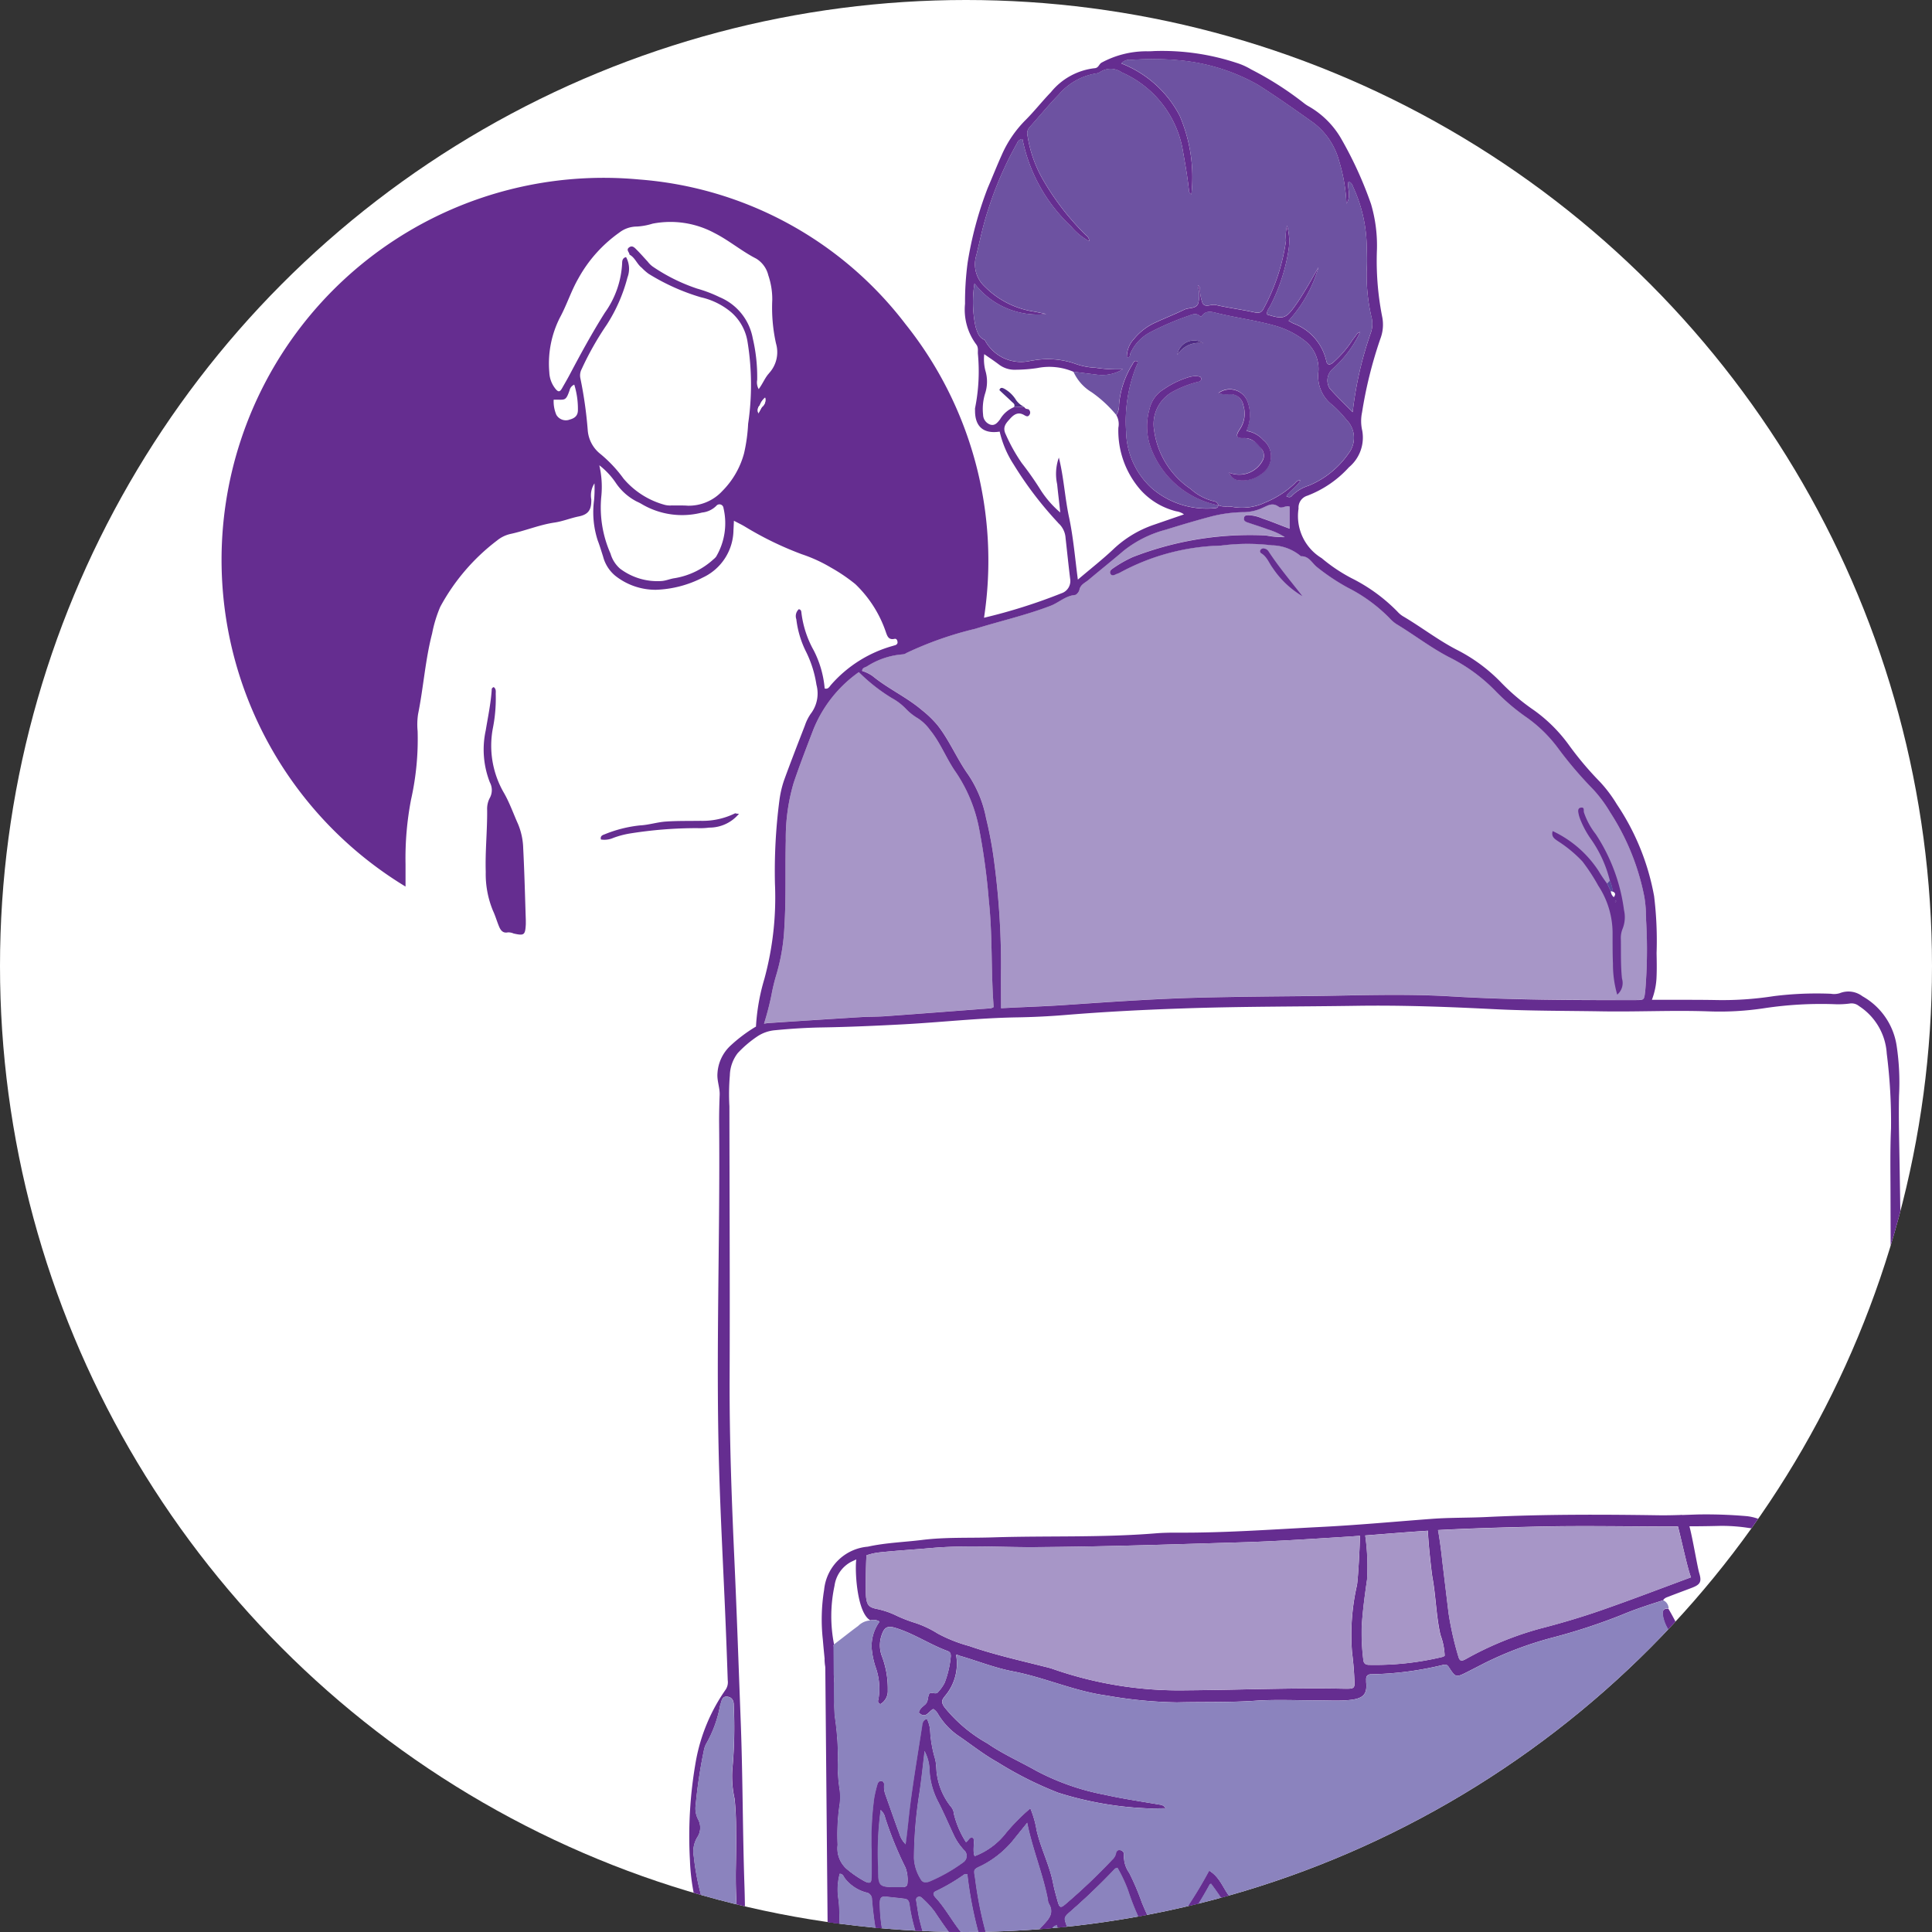 <svg xmlns="http://www.w3.org/2000/svg" xmlns:xlink="http://www.w3.org/1999/xlink" width="95" height="95" viewBox="0 0 95 95">
  <rect x="0" y="0" width="95" height="95" fill="#333333" stroke="none"/>
  <defs>
    <clipPath id="clip-path">
      <circle id="Ellipse_302" data-name="Ellipse 302" cx="47.5" cy="47.5" r="47.5" transform="translate(0 -0.227)" fill="none"/>
    </clipPath>
    <clipPath id="clip-path-2">
      <path id="Path_780" data-name="Path 780" d="M2218.245,1917l-45.988,3.168V1938.5h45.988Z" transform="translate(-2172.257 -1917.003)" fill="none"/>
    </clipPath>
  </defs>
  <g id="Group_778" data-name="Group 778" transform="translate(-1919.086 -1414.731)">
    <circle id="Ellipse_301" data-name="Ellipse 301" cx="47.5" cy="47.5" r="47.5" transform="translate(1919.086 1414.731)" fill="#fff"/>
    <g id="Group_777" data-name="Group 777" transform="translate(1919.086 1414.958)">
      <g id="Group_776" data-name="Group 776" transform="translate(0 0)" clip-path="url(#clip-path)">
        <g id="Group_775" data-name="Group 775" transform="translate(10.875 2.265)">
          <g id="Group_771" data-name="Group 771">
            <g id="Group_722" data-name="Group 722" transform="translate(26.694 30.559)">
              <path id="Path_735" data-name="Path 735" d="M2172.067,1641.007c-1.733.132-3.466.266-5.2.391-.408.03-.82.021-1.228.046q-2.256.139-4.51.289a1.68,1.68,0,0,0-.235.033,13.954,13.954,0,0,0,.364-1.4,9.7,9.7,0,0,1,.24-1,9.734,9.734,0,0,0,.4-2.417c.087-1.393.032-2.789.067-4.182a9.6,9.6,0,0,1,.393-2.864c.3-.883.637-1.754.973-2.625a6.36,6.36,0,0,1,2.225-2.8,8.736,8.736,0,0,0,1.623,1.276,2.841,2.841,0,0,1,.7.535,2.718,2.718,0,0,0,.577.457,2.23,2.23,0,0,1,.6.575c.524.64.8,1.426,1.281,2.093a7.437,7.437,0,0,1,1.141,2.8,32.532,32.532,0,0,1,.471,3.5c.189,1.744.1,3.5.239,5.232A.5.5,0,0,1,2172.067,1641.007Z" transform="translate(-2160.894 -1624.484)" fill="#a796c7"/>
            </g>
            <g id="Group_723" data-name="Group 723" transform="translate(31.525 22.311)">
              <path id="Path_736" data-name="Path 736" d="M2230.481,1595.379c-.048.384-.052.388-.451.389-3.035,0-6.068,0-9.1-.182-2.41-.144-4.821-.034-7.231-.012-1.706.016-3.412.031-5.117.074-2.213.055-4.421.212-6.63.362-1.028.07-2.058.1-3.142.158,0-.715-.011-1.354,0-1.994a38.718,38.718,0,0,0-.316-5.052,20.271,20.271,0,0,0-.422-2.318,5.781,5.781,0,0,0-.875-2.12c-.552-.773-.911-1.666-1.5-2.421a5.163,5.163,0,0,0-.769-.746c-.752-.642-1.659-1.051-2.422-1.672a1.782,1.782,0,0,0-.524-.26c0-.153.136-.174.226-.218a3.774,3.774,0,0,1,1.779-.6.4.4,0,0,0,.182-.07,17.194,17.194,0,0,1,3.373-1.185c1.234-.383,2.5-.669,3.708-1.133.409-.157.736-.489,1.2-.532.085-.008.2-.17.214-.236.047-.278.282-.361.453-.506.576-.486,1.168-.955,1.74-1.445a5.605,5.605,0,0,1,2.052-1.022c.748-.232,1.5-.457,2.258-.657a6.784,6.784,0,0,1,1.627-.208,2.32,2.32,0,0,0,.9-.22c.261-.115.472-.266.776-.042.155.114.379-.1.535-.008v1.084c-.466-.17-.882-.35-1.357-.508a1.883,1.883,0,0,0-.677-.157c-.1,0-.194.01-.215.139s.065.18.162.214c.339.118.686.223,1.023.349a3.292,3.292,0,0,1,.824.377,4.188,4.188,0,0,1-.921-.082,15.884,15.884,0,0,0-6.549,1.061,5.973,5.973,0,0,0-.98.558c-.1.066-.194.156-.116.28.065.1.172.056.264.011.058-.029.125-.043.181-.075a10.941,10.941,0,0,1,4.978-1.336,10.014,10.014,0,0,1,2.5-.014,2.283,2.283,0,0,1,1.435.538c.4-.017.541.344.794.538a10.359,10.359,0,0,0,1.511,1.007,7.849,7.849,0,0,1,2.053,1.5,1.744,1.744,0,0,0,.334.289c.883.532,1.7,1.17,2.622,1.643a8.4,8.4,0,0,1,2.286,1.684,10.355,10.355,0,0,0,1.541,1.294,6.865,6.865,0,0,1,1.5,1.481,19.214,19.214,0,0,0,1.721,2.019,6.711,6.711,0,0,1,.848,1.145,11.745,11.745,0,0,1,1.679,4.163,6.668,6.668,0,0,1,.084,1.127A24.592,24.592,0,0,1,2230.481,1595.379Z" transform="translate(-2191.987 -1571.4)" fill="#a796c7"/>
            </g>
            <g id="Group_724" data-name="Group 724">
              <path id="Path_737" data-name="Path 737" d="M2071.964,1521.441q-.086-10.976-.172-21.953c-.043-5.874-.088-11.748-.193-17.621-.016-.9-.037-1.8-.015-2.706a12.041,12.041,0,0,0-.112-2.4,3.363,3.363,0,0,0-1.688-2.473,1.142,1.142,0,0,0-1.116-.15.944.944,0,0,1-.437.028,16.96,16.96,0,0,0-2.8.116,16.4,16.4,0,0,1-2.941.191c-.886-.014-1.772-.007-2.658-.01h-.4a3.528,3.528,0,0,0,.23-1.161c.015-.377.008-.755,0-1.132a18.014,18.014,0,0,0-.121-2.8,11.847,11.847,0,0,0-1.833-4.52,6.716,6.716,0,0,0-.826-1.1,16.1,16.1,0,0,1-1.551-1.842,7.5,7.5,0,0,0-1.706-1.689,10.444,10.444,0,0,1-1.578-1.327,8.138,8.138,0,0,0-2.2-1.636c-.938-.483-1.765-1.132-2.669-1.661a1.261,1.261,0,0,1-.261-.223,8.4,8.4,0,0,0-2.256-1.641,8.081,8.081,0,0,1-1.467-.985,2.416,2.416,0,0,1-1.137-2.437.609.609,0,0,1,.428-.632,5.3,5.3,0,0,0,2.05-1.4,1.9,1.9,0,0,0,.654-1.8,2.079,2.079,0,0,1-.009-.9,21.21,21.21,0,0,1,.9-3.618,1.952,1.952,0,0,0,.083-1.115,14.159,14.159,0,0,1-.251-3.277,7.206,7.206,0,0,0-.292-2.235,18.935,18.935,0,0,0-1.491-3.254,4.307,4.307,0,0,0-1.553-1.537,1.791,1.791,0,0,1-.246-.162,15.939,15.939,0,0,0-2.605-1.665,3.26,3.26,0,0,0-.715-.321,11.676,11.676,0,0,0-4.065-.581,3.919,3.919,0,0,1-.394.01,4.648,4.648,0,0,0-2.166.552c-.149.072-.148.271-.364.282a3.239,3.239,0,0,0-2.142,1.18c-.433.447-.818.942-1.259,1.381a5.594,5.594,0,0,0-1.156,1.7c-.242.537-.458,1.086-.691,1.627a18.034,18.034,0,0,0-.99,3.687,14.8,14.8,0,0,0-.126,2.01,2.861,2.861,0,0,0,.549,1.993c.118.153.074.307.084.466a9.141,9.141,0,0,1-.14,2.672.47.47,0,0,0,0,.1c-.013.8.412,1.176,1.211,1.052a5.02,5.02,0,0,0,.687,1.615,17.894,17.894,0,0,0,2.168,2.849c.012.011.019.027.031.038a1.064,1.064,0,0,1,.354.732c.076.668.143,1.337.225,2a.637.637,0,0,1-.435.719,27.315,27.315,0,0,1-3.8,1.2,18.621,18.621,0,0,0-3.862-14.44,18.21,18.21,0,0,0-13.1-7.111,18.786,18.786,0,0,0-11.483,34.769c0-.381,0-.738,0-1.1a15.255,15.255,0,0,1,.271-3.177,13.552,13.552,0,0,0,.323-3.37,3.414,3.414,0,0,1,.023-.835c.266-1.314.352-2.66.69-3.961a6.41,6.41,0,0,1,.4-1.312,10.138,10.138,0,0,1,2.791-3.26,1.6,1.6,0,0,1,.658-.323c.734-.157,1.43-.453,2.18-.563.4-.059.783-.22,1.186-.3.487-.1.623-.343.612-.837a1.088,1.088,0,0,1,.157-.789,6.562,6.562,0,0,1-.019.816,4.49,4.49,0,0,0,.177,1.989c.1.259.178.527.264.791a1.814,1.814,0,0,0,.594.943,3.188,3.188,0,0,0,2.006.695,5.421,5.421,0,0,0,2.3-.6,2.608,2.608,0,0,0,1.512-2.339c.009-.138.014-.277.022-.456.222.118.4.2.561.3a16.3,16.3,0,0,0,2.778,1.347,7.305,7.305,0,0,1,1.42.649,8.457,8.457,0,0,1,1.213.822,5.875,5.875,0,0,1,1.493,2.337c.071.2.128.421.43.353.1-.022.138.063.15.151s-.049.145-.137.167c-.032.007-.063.019-.095.028a6.271,6.271,0,0,0-3.035,1.911c-.076.082-.134.234-.315.183a5.039,5.039,0,0,0-.537-1.87,5.025,5.025,0,0,1-.6-1.8c-.015-.1,0-.2-.134-.229a.459.459,0,0,0-.123.494,4.809,4.809,0,0,0,.475,1.592,5.488,5.488,0,0,1,.514,1.628,1.644,1.644,0,0,1-.285,1.434,2.319,2.319,0,0,0-.283.571c-.349.9-.7,1.8-1.03,2.709a5.085,5.085,0,0,0-.221.955,26.916,26.916,0,0,0-.221,4.123,15.25,15.25,0,0,1-.52,4.672,10.161,10.161,0,0,0-.414,2.349c-.02.011-.041.02-.06.032a7.484,7.484,0,0,0-1.175.887,2.016,2.016,0,0,0-.658,1.379c-.029.369.122.7.108,1.06-.018.475-.03.951-.026,1.427.051,5.66-.168,11.32,0,16.98.067,2.247.185,4.491.283,6.736.053,1.213.1,2.426.14,3.638a.657.657,0,0,1-.1.457,8.863,8.863,0,0,0-1.465,3.508,21.211,21.211,0,0,0-.293,4.9,10.153,10.153,0,0,0,1.619,5.142c.091.142.131.345.343.386a.753.753,0,0,0-.031-.24c-.281-.573-.471-1.183-.727-1.767a12.018,12.018,0,0,1-1.013-3.725,1.337,1.337,0,0,1,.2-.984.86.86,0,0,0,.006-.848,1.176,1.176,0,0,1-.112-.711,24.245,24.245,0,0,1,.4-2.659,1.126,1.126,0,0,1,.109-.324,5.867,5.867,0,0,0,.686-1.877c.009-.031.019-.063.029-.094.054-.17.079-.383.324-.358s.326.208.322.423a22.661,22.661,0,0,1-.072,3.188,5.069,5.069,0,0,0,.114,1.413,13.819,13.819,0,0,1,.071,1.469c.008.721,0,1.442-.014,2.163a26.116,26.116,0,0,0,.2,3.376,12.26,12.26,0,0,0,.09,1.558c.293,0,.181-.222.18-.353-.014-1.345,0-2.69-.047-4.035-.088-2.656-.079-5.313-.18-7.97s-.191-5.31-.312-7.965c-.135-2.983-.246-5.966-.234-8.953.018-4.446-.006-8.893-.011-13.339a10.933,10.933,0,0,1,.022-1.524,1.868,1.868,0,0,1,.386-1.093,5.516,5.516,0,0,1,.972-.827,1.855,1.855,0,0,1,.868-.3c.768-.075,1.534-.124,2.306-.137,1.327-.022,2.655-.082,3.981-.152,1.866-.1,3.726-.312,5.6-.343.787-.013,1.574-.051,2.358-.115,1.929-.159,3.863-.259,5.8-.324,2.852-.1,5.708-.087,8.562-.13,2.248-.033,4.492.051,6.738.165,1.769.089,3.542.079,5.314.108,1.739.029,3.478-.06,5.217,0a14.622,14.622,0,0,0,2.8-.16,18.706,18.706,0,0,1,3.385-.193,4.322,4.322,0,0,0,.786-.032.574.574,0,0,1,.448.123,3,3,0,0,1,1.366,2.339,26.719,26.719,0,0,1,.21,3.678c-.047,1.048-.027,2.1-.025,3.15q.047,18.828.222,37.656c0,.1,0,.2.008.295a.274.274,0,0,0,.288.276.281.281,0,0,0,.292-.276A4.179,4.179,0,0,0,2071.964,1521.441Zm-65.767-75.5a.54.54,0,0,1-.635-.242,1.683,1.683,0,0,1-.132-.744c.556-.013.587.1.784-.468a.386.386,0,0,1,.229-.272,4.014,4.014,0,0,1,.179,1.224C2006.63,1445.716,2006.495,1445.864,2006.2,1445.937Zm7.231,6.718a.671.671,0,0,1-.136.14,3.724,3.724,0,0,1-1.907.931c-.209.027-.411.118-.621.139a3.045,3.045,0,0,1-2.072-.608,1.545,1.545,0,0,1-.466-.738,5.587,5.587,0,0,1-.452-2.824,4.671,4.671,0,0,0-.1-1.52,3.7,3.7,0,0,1,.83.894,2.775,2.775,0,0,0,1.023.895,2.215,2.215,0,0,1,.261.136,3.9,3.9,0,0,0,2.936.4,1.154,1.154,0,0,0,.7-.327.2.2,0,0,1,.357.109A3.24,3.24,0,0,1,2013.428,1452.656Zm2.237-7.334-.166.3a.339.339,0,0,1,.069-.395.851.851,0,0,1,.261-.377A.439.439,0,0,1,2015.665,1445.321Zm.352-1.665c-.2.217-.3.5-.506.775a.672.672,0,0,1-.074-.453,8.255,8.255,0,0,0-.218-2.048,2.719,2.719,0,0,0-1.632-2.022,6.538,6.538,0,0,0-1.1-.419,8.825,8.825,0,0,1-2.192-1.088,1.174,1.174,0,0,1-.242-.241c-.179-.192-.35-.392-.536-.576-.1-.1-.216-.243-.379-.121s.016.236.021.355c.273.145.362.46.6.643a2.612,2.612,0,0,0,.328.292,10.507,10.507,0,0,0,2.584,1.162,3.512,3.512,0,0,1,1.484.732,2.433,2.433,0,0,1,.811,1.479,13.1,13.1,0,0,1,.026,4.009,8.218,8.218,0,0,1-.2,1.45,4.141,4.141,0,0,1-1.062,1.849,2.246,2.246,0,0,1-1.7.729c-.261-.019-.525-.007-.787-.013a1.074,1.074,0,0,1-.342-.026,4.039,4.039,0,0,1-2.035-1.292,6.507,6.507,0,0,0-1.142-1.216,1.643,1.643,0,0,1-.62-1.181,20.449,20.449,0,0,0-.358-2.524.67.67,0,0,1,.062-.468,14.852,14.852,0,0,1,1.231-2.177,8,8,0,0,0,1.02-2.327,1.2,1.2,0,0,0-.069-1c-.16.038-.193.156-.193.3a4.563,4.563,0,0,1-.848,2.43c-.632,1-1.193,2.032-1.744,3.074-.115.217-.24.429-.361.642-.108.191-.185.2-.321.036a1.372,1.372,0,0,1-.307-.814,4.989,4.989,0,0,1,.529-2.709c.333-.616.547-1.3.9-1.912a6.749,6.749,0,0,1,2.008-2.249,1.418,1.418,0,0,1,.868-.3,3.24,3.24,0,0,0,.771-.142,4.574,4.574,0,0,1,3.048.462c.716.363,1.333.891,2.051,1.258a1.322,1.322,0,0,1,.593.818,3.648,3.648,0,0,1,.195,1.208,8.125,8.125,0,0,0,.184,2.147A1.525,1.525,0,0,1,2016.017,1443.656Zm14.754,7.073c-.206-.969-.257-1.963-.5-2.933a2.393,2.393,0,0,0-.083,1.314c.042.438.1.874.152,1.388a5.014,5.014,0,0,1-.938-1.064,15.61,15.61,0,0,0-.956-1.369,8.422,8.422,0,0,1-.787-1.411c-.177-.36.019-.552.213-.768s.4-.348.688-.182c.083.047.183.114.258,0a.193.193,0,0,0-.067-.294.189.189,0,0,1-.182-.106l-.013,0-.491.014a1.412,1.412,0,0,0-.686.6c-.124.158-.252.328-.479.258a.523.523,0,0,1-.354-.485,2.573,2.573,0,0,1,.105-1.064,1.872,1.872,0,0,0,.007-1.106,2.282,2.282,0,0,1-.057-.81c.275.192.5.34.717.505a1.267,1.267,0,0,0,.821.262,7.443,7.443,0,0,0,1.073-.084,3.02,3.02,0,0,1,1.774.183c.373.047.746.095,1.12.14a1.94,1.94,0,0,0,1.309-.261,7.147,7.147,0,0,1-1.341-.075,3.385,3.385,0,0,1-1.01-.2,4.1,4.1,0,0,0-2.035-.163c-.081.009-.161.027-.242.042a2.014,2.014,0,0,1-2.1-.937c-.028-.038-.043-.1-.08-.117-.28-.117-.349-.387-.428-.628a5.787,5.787,0,0,1-.057-2.143,3.905,3.905,0,0,0,3.526,1.506c-.209-.042-.417-.087-.627-.125a4.325,4.325,0,0,1-2.405-1.236,1.486,1.486,0,0,1-.406-1.521c.185-.748.336-1.508.581-2.236a17.334,17.334,0,0,1,1.426-3.286.3.3,0,0,1,.266-.2,8.014,8.014,0,0,0,2.385,4.288,3.046,3.046,0,0,0,.9.738.392.392,0,0,0-.177-.311,12.714,12.714,0,0,1-2.124-2.759,6.223,6.223,0,0,1-.737-2.126.443.443,0,0,1,.1-.411c.483-.536.938-1.1,1.441-1.613a3.076,3.076,0,0,1,1.8-1.027.517.517,0,0,0,.232-.077.936.936,0,0,1,1.058.019,5.149,5.149,0,0,1,3.021,3.925c.11.613.217,1.226.282,1.845a.241.241,0,0,0,.124.233,7.656,7.656,0,0,0-.577-3.875,5.476,5.476,0,0,0-2.865-2.566.523.523,0,0,1,.494-.175,13.709,13.709,0,0,1,2.555.04,9.6,9.6,0,0,1,3.669,1.186c.927.589,1.823,1.222,2.716,1.858a3.49,3.49,0,0,1,1.269,1.882,8.315,8.315,0,0,1,.364,2.11c.249-.4.027-.755.1-1.093.186.052.2.215.261.335a7.2,7.2,0,0,1,.635,2.957c.015.344.021.69,0,1.033a9.091,9.091,0,0,0,.246,2.39,1.309,1.309,0,0,1-.03.677,17.918,17.918,0,0,0-.907,3.944c-.422-.431-.8-.784-1.136-1.173a.757.757,0,0,1,.149-.95,5.542,5.542,0,0,0,1.354-1.809c-.147.026-.186.147-.257.23a2.827,2.827,0,0,0-.2.281,5.327,5.327,0,0,1-.843.958c-.185.172-.325.15-.364-.056a2.566,2.566,0,0,0-1.621-1.842c-.073-.036-.141-.079-.233-.131a6.676,6.676,0,0,0,1.471-2.627c-.2.34-.386.684-.589,1.02-.178.295-.358.589-.559.868-.457.639-.591.676-1.374.433-.043-.176.089-.3.156-.437a9.007,9.007,0,0,0,.895-2.746,2.761,2.761,0,0,0-.075-1.184,2,2,0,0,0-.051.727,9.955,9.955,0,0,1-1.1,3.344c-.109.228-.255.231-.48.182-.624-.134-1.259-.216-1.88-.358-.221-.05-.5.148-.64-.079a1.992,1.992,0,0,1-.131-.666c-.014-.078,0-.169-.092-.212,0,.017-.014.034-.011.049a1.557,1.557,0,0,1,.018.827c-.1.285-.453.2-.683.311-.472.228-.96.421-1.436.641a2.9,2.9,0,0,0-1.043.805,1.293,1.293,0,0,0-.348.89c.187.036.144-.116.173-.182a2.181,2.181,0,0,1,1.041-1.074,13.483,13.483,0,0,1,1.807-.771c.181-.062.369-.165.556-.005.035.029.073.062.115,0,.194-.272.482-.2.719-.138.97.237,1.965.363,2.927.64a4.266,4.266,0,0,1,1.432.74,1.754,1.754,0,0,1,.646,1.532,1.781,1.781,0,0,0,.706,1.624,5.7,5.7,0,0,1,.676.714,1.253,1.253,0,0,1,.1,1.661,4.439,4.439,0,0,1-1.963,1.58,1.953,1.953,0,0,0-.828.508c-.049.062-.143.077-.26.011.171-.293.508-.441.685-.772-.16-.024-.219.087-.285.152a4.675,4.675,0,0,1-1.44.926,2.666,2.666,0,0,1-1.631.214c-.225-.045-.462.03-.676-.082l-.006.006c-.005.1-.065.137-.158.142a4.143,4.143,0,0,1-3.1-.971,3.858,3.858,0,0,1-1.271-2.784,7.316,7.316,0,0,1,.5-3.22c.031-.071.087-.14.054-.239-.15-.076-.192.054-.244.145a4.393,4.393,0,0,0-.657,1.982.911.911,0,0,1-.136.512.878.878,0,0,1,.1.617,4.426,4.426,0,0,0,1.07,3.035,3.478,3.478,0,0,0,1.78,1.076.824.824,0,0,1,.376.151l-1.484.512a5.432,5.432,0,0,0-2,1.213c-.532.5-1.114.956-1.734,1.483C2031.064,1452.725,2030.981,1451.717,2030.771,1450.729Zm-3.825,24.146c-1.733.132-3.465.266-5.2.391-.409.03-.819.021-1.228.046q-2.256.139-4.51.29a1.694,1.694,0,0,0-.235.033,14.037,14.037,0,0,0,.364-1.4,9.47,9.47,0,0,1,.24-1,9.749,9.749,0,0,0,.4-2.417c.087-1.393.032-2.788.067-4.182a9.58,9.58,0,0,1,.393-2.864c.3-.883.637-1.754.972-2.625a6.364,6.364,0,0,1,2.226-2.8,8.717,8.717,0,0,0,1.623,1.276,2.837,2.837,0,0,1,.7.536,2.71,2.71,0,0,0,.577.456,2.235,2.235,0,0,1,.6.575c.525.64.805,1.426,1.281,2.093a7.433,7.433,0,0,1,1.141,2.8,32.44,32.44,0,0,1,.471,3.5c.189,1.744.1,3.5.239,5.232A.5.5,0,0,1,2026.946,1474.875Zm32.152-.791c-.049.384-.052.388-.451.389-3.035.005-6.069,0-9.1-.182-2.41-.144-4.821-.034-7.231-.012-1.706.016-3.412.031-5.116.074-2.213.055-4.421.212-6.63.362-1.028.07-2.057.1-3.142.158,0-.715-.011-1.354,0-1.993a38.743,38.743,0,0,0-.317-5.052,20.189,20.189,0,0,0-.422-2.318,5.783,5.783,0,0,0-.875-2.12c-.552-.773-.912-1.666-1.5-2.421a5.146,5.146,0,0,0-.769-.747c-.752-.642-1.66-1.051-2.422-1.672a1.776,1.776,0,0,0-.525-.26c0-.153.137-.174.226-.218a3.78,3.78,0,0,1,1.779-.6.4.4,0,0,0,.182-.07,17.2,17.2,0,0,1,3.372-1.185c1.234-.382,2.5-.669,3.708-1.132.409-.157.736-.49,1.2-.532.086-.008.2-.17.214-.236.047-.278.282-.361.453-.505.576-.486,1.167-.955,1.74-1.445a5.607,5.607,0,0,1,2.052-1.022c.748-.232,1.5-.457,2.258-.657a6.777,6.777,0,0,1,1.627-.208,2.318,2.318,0,0,0,.9-.22c.261-.115.472-.266.777-.042.155.114.379-.1.535-.008v1.084c-.466-.17-.882-.35-1.357-.508a1.878,1.878,0,0,0-.677-.157c-.1,0-.194.011-.215.139s.065.18.162.214c.34.118.686.223,1.023.349a3.275,3.275,0,0,1,.824.377,4.18,4.18,0,0,1-.921-.082,15.891,15.891,0,0,0-6.549,1.061,5.971,5.971,0,0,0-.979.558c-.1.066-.195.156-.116.28.065.1.172.056.264.011.058-.029.125-.043.181-.075a10.942,10.942,0,0,1,4.979-1.336,10.012,10.012,0,0,1,2.5-.014,2.282,2.282,0,0,1,1.435.538c.4-.017.541.344.794.538a10.351,10.351,0,0,0,1.511,1.007,7.84,7.84,0,0,1,2.053,1.5,1.743,1.743,0,0,0,.334.289c.883.532,1.7,1.17,2.622,1.643a8.4,8.4,0,0,1,2.286,1.684,10.385,10.385,0,0,0,1.54,1.294,6.855,6.855,0,0,1,1.5,1.481,19.2,19.2,0,0,0,1.721,2.019,6.686,6.686,0,0,1,.848,1.144,11.747,11.747,0,0,1,1.679,4.163,6.7,6.7,0,0,1,.083,1.127A24.557,24.557,0,0,1,2059.1,1474.084Z" transform="translate(-1989.08 -1427.793)" fill="#652d90"/>
            </g>
            <g id="Group_725" data-name="Group 725" transform="translate(29.529 71.97)">
              <path id="Path_738" data-name="Path 738" d="M2227.911,1912.759c-.022-.918,0-1.826-.06-2.742-.089-1.407-.172-2.814-.24-4.221-.12-2.472-.175-4.947-.27-7.42a42.3,42.3,0,0,0-.454-4.594c-.075-.5-.431-.911-.414-1.432a2.389,2.389,0,0,0-1.846-1.233,23.2,23.2,0,0,0-2.407-.083l-.747.026a.469.469,0,0,0-.126,0c-.349.011-.7.019-1.045.014-2.821-.042-5.641-.051-8.46.085-.9.044-1.806.024-2.7.091-1.831.137-3.659.309-5.494.4-2.358.12-4.714.295-7.078.278-.328,0-.657.006-.983.032-2.667.219-5.343.115-8.014.2-1.163.039-2.328-.018-3.488.126-.893.111-1.8.137-2.678.332a2.354,2.354,0,0,0-2.145,2.117,9.048,9.048,0,0,0-.064,2.449c.1,1.208.271,2.412.252,3.629-.008.524-.019,1.049-.005,1.573.055,2.115.157,4.229.109,6.345-.034,1.508-.045,3.015.007,4.523.009.249.059.379.329.336.081-.013.162-.02.243-.029-.466-.516-.255-1.111-.18-1.682a8.437,8.437,0,0,0,.011-1.9,3.03,3.03,0,0,1,.061-1.291c.183.005.2.141.268.227a1.957,1.957,0,0,0,1.041.694.337.337,0,0,1,.291.333,18.443,18.443,0,0,0,.566,3.268,1.584,1.584,0,0,1,.019.34.365.365,0,0,0,.284.011c-.188-.711-.27-1.442-.391-2.166a7.537,7.537,0,0,1-.108-1.27c0-.228.075-.34.315-.311.308.037.617.063.925.106.211.029.23.213.249.373a8.6,8.6,0,0,0,1,2.911c.035.069.058.153.161.178.056-.211-.066-.385-.125-.564a16.24,16.24,0,0,1-.6-1.974c-.052-.273-.091-.548-.135-.822a.159.159,0,0,1,.059-.173.179.179,0,0,1,.228.021,4.509,4.509,0,0,1,.634.682c.243.369.495.733.759,1.087a5.209,5.209,0,0,0,1.122,1.161,6.463,6.463,0,0,1,.542.5c.1.091.048.174,0,.261a2.4,2.4,0,0,0,.785.009c-.022-.192.136-.254.256-.322a9.326,9.326,0,0,0,2.372-1.954.716.716,0,0,1,.17-.09,8.151,8.151,0,0,0,1.137,2.367.513.513,0,0,0,.3,0c-.332-.746-.671-1.488-.945-2.259-.161-.455-.185-.463.186-.786q1.112-.969,2.127-2.036a.228.228,0,0,1,.182-.094,7.234,7.234,0,0,1,.519,1.1,12.081,12.081,0,0,0,1.211,2.621.349.349,0,0,1-.018.472c-.265.357-.619.631-.894.977a1.038,1.038,0,0,0,.576-.013c.077-.328.381-.47.578-.7a.141.141,0,0,1,.245.03c.129.222.351.393.376.672a.77.77,0,0,0,.48.012c-.2-.321-.392-.642-.59-.961a.3.3,0,0,1,.016-.4,18.659,18.659,0,0,0,2.027-3c.006-.011.028-.014.073-.034a13.4,13.4,0,0,1,.908,1.363,18.5,18.5,0,0,0,1.3,1.9c.378.507.38.382.055.876-.054.082-.1.17-.145.256h1.375c-.08-.123-.154-.251-.242-.368-.3-.406-.318-.413,0-.844.54-.741,1.094-1.471,1.647-2.2a7.064,7.064,0,0,0,.652-1.209.169.169,0,0,0-.038-.224c-.083-.051-.151.018-.2.087a2.6,2.6,0,0,0-.165.244,40.369,40.369,0,0,1-2.332,3.34c-.015.022-.051.03-.1.057a11.635,11.635,0,0,1-.942-1.3,14.228,14.228,0,0,0-.86-1.314c-.332-.4-.474-.95-1.008-1.281a21.031,21.031,0,0,1-2.367,3.516,17.227,17.227,0,0,1-.957-1.961,12.263,12.263,0,0,0-.615-1.446,1.413,1.413,0,0,1-.265-.878.207.207,0,0,0-.19-.244c-.127-.023-.169.076-.187.176a.575.575,0,0,1-.178.287,29.147,29.147,0,0,1-2.314,2.2c-.232.2-.3.173-.385-.135s-.17-.6-.229-.9c-.175-.905-.611-1.728-.814-2.624a4.739,4.739,0,0,0-.3-1.051,10.1,10.1,0,0,0-1.174,1.186,3.542,3.542,0,0,1-1.568,1.161c-.115-.313.006-.612-.058-.89-.2-.095-.2.126-.365.2a4.581,4.581,0,0,1-.6-1.4.582.582,0,0,0-.113-.309,3.31,3.31,0,0,1-.753-1.981,2,2,0,0,0-.093-.53,6.176,6.176,0,0,1-.213-1.333,1.633,1.633,0,0,0-.149-.51c-.2.067-.2.224-.226.362-.2,1.275-.413,2.548-.579,3.827-.083.642-.129,1.29-.234,1.981a1.232,1.232,0,0,1-.321-.534c-.234-.629-.453-1.264-.679-1.9a1.135,1.135,0,0,1-.071-.482c.007-.083-.007-.171-.106-.195-.127-.03-.181.066-.207.159a6.364,6.364,0,0,0-.157.667,15.125,15.125,0,0,0-.126,2.549c0,.443.01.886,0,1.329-.006.3-.082.357-.361.219a5.424,5.424,0,0,1-.835-.567,1.356,1.356,0,0,1-.492-1.23,10.064,10.064,0,0,1,.08-1.863,2.818,2.818,0,0,0,0-.98,7.4,7.4,0,0,1-.06-1.421,14.653,14.653,0,0,0-.166-2.1,15.054,15.054,0,0,1-.033-1.621,1.108,1.108,0,0,0-.182-.743.658.658,0,0,1,0-.786,1.123,1.123,0,0,0,.188-.342,7.142,7.142,0,0,1,.024-2.879,1.571,1.571,0,0,1,.812-1.173q.127-.061.257-.12c0,.02,0,.042-.007.065-.06.656.067,2.581.7,2.93a.538.538,0,0,1,.453.063,2.014,2.014,0,0,0-.386,1.337,4.159,4.159,0,0,0,.177.863,3.13,3.13,0,0,1,.148,1.64.149.149,0,0,0,.108.212.744.744,0,0,0,.357-.679,4.529,4.529,0,0,0-.31-1.73,1.542,1.542,0,0,1,.036-1.057c.13-.339.306-.384.652-.278.9.274,1.673.807,2.545,1.13.13.048.183.106.172.285a4.806,4.806,0,0,1-.3,1.283,2.061,2.061,0,0,1-.306.438c-.13.2-.385-.066-.469.143-.064.16-.029.349-.185.489-.125.112-.283.219-.308.4.349.331.489-.084.713-.179a.7.7,0,0,1,.237.257,3.459,3.459,0,0,0,1.086,1.12c.605.421,1.19.88,1.832,1.237a17.851,17.851,0,0,0,2.981,1.5,16.765,16.765,0,0,0,4.283.765c.315.02.633,0,1.007,0a.373.373,0,0,0-.293-.177c-.9-.156-1.807-.286-2.7-.486a11.9,11.9,0,0,1-3.37-1.178c-.8-.454-1.641-.819-2.4-1.346a7.263,7.263,0,0,1-2.123-1.79c-.172-.26-.124-.348.044-.556a2.447,2.447,0,0,0,.536-2c.05-.035.105.015.165.032.88.253,1.734.6,2.636.771,1.558.3,3.017.974,4.6,1.188a21.79,21.79,0,0,0,3.462.336c1.277-.033,2.553.008,3.832-.08,1.028-.071,2.066-.017,3.1-.019.508,0,1.021.033,1.525-.015.7-.067.9-.276.842-.876,0-.032,0-.066,0-.1-.014-.2.064-.3.282-.294a16.113,16.113,0,0,0,3.493-.457c.122-.025.2-.028.284.1.348.531.354.527.926.238l.876-.448a17.586,17.586,0,0,1,3.258-1.223,29.036,29.036,0,0,0,3.452-1.13c.663-.279,1.349-.5,2.034-.718.07-.128.207-.149.324-.2.365-.143.735-.276,1.1-.417.408-.157.475-.3.351-.713-.1-.343-.323-1.715-.484-2.306.5,0,.99-.008,1.486-.02a8.5,8.5,0,0,1,1.422.1,1.359,1.359,0,0,1,.984.583c.209.311.4.632.592.957a1.036,1.036,0,0,1,.124.368,25.455,25.455,0,0,1,.38,3.119c.029,1.7.161,3.4.149,5.108-.01,1.44.075,2.879.154,4.318.137,2.5.231,5.089.291,7.486h.59A4.13,4.13,0,0,1,2227.911,1912.759Zm-40.931-4.458a4.839,4.839,0,0,0,1.683-1.4c.184-.223.363-.449.588-.727.269,1.331.777,2.519,1.02,3.782a.588.588,0,0,0,.042.191c.277.463.043.755-.281,1.09a11.125,11.125,0,0,1-2.127,1.723c-.066.041-.122.114-.247.073a19.39,19.39,0,0,1-.954-3.909c-.01-.081-.02-.162-.033-.242C2186.6,1908.481,2186.6,1908.476,2186.979,1908.3Zm.19,4.334a3.8,3.8,0,0,1-1.2-1.075c-.438-.549-.77-1.178-1.251-1.7-.1-.106-.141-.244.039-.316a9.167,9.167,0,0,0,1.354-.792.193.193,0,0,1,.2-.025A19.512,19.512,0,0,0,2187.169,1912.634Zm-3.228-7.921c.1-.658.165-1.319.255-2.06a2.063,2.063,0,0,1,.257,1,3.754,3.754,0,0,0,.419,1.5c.271.522.5,1.066.753,1.6a2.791,2.791,0,0,0,.512.773.394.394,0,0,1-.044.636,8.219,8.219,0,0,1-1.661.939c-.209.066-.34.048-.445-.149a2.14,2.14,0,0,1-.316-1.014A21.221,21.221,0,0,1,2183.942,1904.714Zm-1.9.838a.7.7,0,0,1,.227.393,17.749,17.749,0,0,0,1,2.452,1.727,1.727,0,0,1,.1.721c0,.16-.07.246-.233.246l-.2,0c-1.021.006-1.033,0-1.03-1.014A15.57,15.57,0,0,1,2182.038,1905.551Zm23.428-11.072a10.925,10.925,0,0,0-.25,3.32c.048.39.088.782.107,1.175.03.64.09.638-.585.626-2.559-.047-5.115.062-7.673.08a18.846,18.846,0,0,1-6.561-1.049c-.153-.055-.314-.09-.473-.13-1.221-.308-2.451-.586-3.644-1a7.288,7.288,0,0,1-1.546-.614,4.983,4.983,0,0,0-1.147-.535,6.816,6.816,0,0,1-.912-.359,3.987,3.987,0,0,0-.928-.313c-.388-.08-.485-.182-.532-.574-.03-.247-.009-1.625.019-2.063a2.933,2.933,0,0,1,.623-.143c.847-.091,1.7-.139,2.547-.215,1.687-.152,3.377-.036,5.064-.045,3.362-.018,6.721-.135,10.081-.233,1.769-.051,3.537-.168,5.3-.279.216-.013.432-.03.648-.046C2205.607,1892.606,2205.514,1894.217,2205.466,1894.479Zm4.309,3.5a.5.5,0,0,1-.1.055,14.135,14.135,0,0,1-3.647.392c-.2-.011-.245-.12-.259-.278a10.835,10.835,0,0,1-.074-1.619c.047-.77.15-1.533.261-2.295a10.809,10.809,0,0,0-.09-2.17c1.028-.078,2.055-.167,3.083-.232.012.6.185,2.1.222,2.3.171.935.181,1.891.393,2.821A3.24,3.24,0,0,1,2209.775,1897.984Zm12.114-3.858c-1.5.554-2.966,1.117-4.446,1.631-.988.343-1.993.639-3.008.9a16.221,16.221,0,0,0-3.623,1.49c-.2.108-.3.128-.372-.145a15.694,15.694,0,0,1-.474-2.1c-.1-.829-.2-1.658-.3-2.487-.013-.107-.106-1.021-.221-1.611,1.613-.086,3.229-.13,4.845-.169,2.318-.056,4.636,0,6.954-.006C2221.451,1892.417,2221.713,1893.679,2221.888,1894.126Z" transform="translate(-2179.142 -1891.027)" fill="#652d90"/>
            </g>
            <g id="Group_726" data-name="Group 726" transform="translate(54.345 76.602)">
              <path id="Path_739" data-name="Path 739" d="M2340.148,1938.752c.172-.335.336-.675.518-1a.408.408,0,0,0-.037-.5,16.4,16.4,0,0,1-1.349-2.166,8.139,8.139,0,0,1-.361-.806.771.771,0,0,1-.048-.239c-.009-.1.021-.212.134-.23.087-.014.141.072.165.154a5.935,5.935,0,0,0,.592,1.184,18.33,18.33,0,0,0,1.052,1.717c.048.066.082.142.2.166.129-.255.273-.511.393-.779.334-.748.7-1.482,1.088-2.2a1.639,1.639,0,0,0,.329-1.242.172.172,0,0,1,.109-.2c.118-.052.182.033.241.112a16.83,16.83,0,0,1,1.317,1.952,10.9,10.9,0,0,0,1.137,1.538,23.042,23.042,0,0,0,1.856-4.428,7.942,7.942,0,0,1-1.477.3c.042-.151.164-.163.255-.19a36.2,36.2,0,0,0,7.305-2.987,5.532,5.532,0,0,0,2.2-2.181c.162-.285.318-.573.478-.859.056-.1.1-.244.214-.256.364-.04.269-.265.232-.488a9.279,9.279,0,0,0-.967-3.174,1.917,1.917,0,0,1-.32-.817c-.015-.216.074-.3.283-.287a12.322,12.322,0,0,1,1.6,4.646,23.633,23.633,0,0,1,.227,4.159,26.984,26.984,0,0,1-.626,5.3c-.219,1.021-.522,2.025-.793,3.035-.05.189-.137.368-.187.557-.061.231-.207.27-.41.22a1.778,1.778,0,0,1,.036-.339c.2-.639.313-1.3.5-1.941a.875.875,0,0,0-.145-.771c-.486-.8-1.118-1.487-1.616-2.274-.026-.041-.072-.058-.144-.025-.023.059-.06.132-.083.209-.393,1.3-.647,2.625-.978,3.937-.1.393-.147.8-.218,1.2a.913.913,0,0,1-.485-.025.311.311,0,0,0-.076-.273,7.483,7.483,0,0,1-.672-1.079,14.134,14.134,0,0,0-1.218-2.036.855.855,0,0,0-.083.122c-.307.666-.624,1.329-.915,2a5.992,5.992,0,0,0-.5,1.264.547.547,0,0,1-.291.031,1.368,1.368,0,0,1,.131-.619,28.79,28.79,0,0,1,1.242-2.884.835.835,0,0,0,.006-.79,15.711,15.711,0,0,0-2.105-2.679.993.993,0,0,0-.157.347,12.166,12.166,0,0,1-.964,2.563c-.291.49-.488,1.036-.736,1.552a.57.57,0,0,0,.055.639c.33.468.638.952.953,1.43a.9.9,0,0,1,.207.437.569.569,0,0,1-.3,0c-.477-.511-.8-1.152-1.333-1.689-.256.626-.667,1.085-.839,1.668a.608.608,0,0,1-.387.017c.287-.567.566-1.139.865-1.7a.459.459,0,0,0-.05-.612,12.212,12.212,0,0,1-1.637-2.374,1.81,1.81,0,0,0-.534-.694,5.776,5.776,0,0,1-.532,1.25c-.387.775-.763,1.556-1.16,2.327a.506.506,0,0,0,.052.667,2.121,2.121,0,0,1,.27.347c.175.273.46.467.563.79a.655.655,0,0,1-.39-.013c-.165-.427-.589-.64-.82-1.051-.295.341-.415.742-.66,1.064Zm12.455-.683c.144-.709.279-1.344.4-1.982a25.731,25.731,0,0,1,.672-2.71,1.183,1.183,0,0,0-.167-1.108c-.386-.547-.727-1.126-1.091-1.688-.056-.087-.061-.235-.224-.218-.091.415-.175.83-.293,1.239a19.069,19.069,0,0,1-1.052,2.536,1.063,1.063,0,0,0,.094,1.182,14.377,14.377,0,0,1,.9,1.516A6.869,6.869,0,0,0,2352.6,1938.069Zm2.449-8.946a2.551,2.551,0,0,0-.09.289,26.351,26.351,0,0,1-.625,3.064.566.566,0,0,0,.1.459c.48.82,1.2,1.47,1.65,2.309.036.066.1.15.19.1a.255.255,0,0,0,.1-.157c.246-1.033.318-2.093.5-3.136a.251.251,0,0,0-.069-.226,6.752,6.752,0,0,1-.976-1.576A5.124,5.124,0,0,0,2355.052,1929.123Zm-3.143,1.141c-1.224.617-2.489.9-3.73,1.381a16.412,16.412,0,0,0,1.2,1.237c.383.39.626.891,1.019,1.349A17.639,17.639,0,0,0,2351.909,1930.264Zm5.056,1.133a26.106,26.106,0,0,0-.153-5.6c-.062.023-.085.025-.091.035a10.281,10.281,0,0,1-1.659,2.588c-.088.089-.036.18.039.257a5.013,5.013,0,0,1,.5.536,9.277,9.277,0,0,1,.972,1.7A.74.74,0,0,0,2356.965,1931.4Zm-2.338-2.541a8.1,8.1,0,0,0-2.149,1.226l1.475,2.117A24.332,24.332,0,0,0,2354.627,1928.855Z" transform="translate(-2338.87 -1920.838)" fill="#652d90"/>
            </g>
            <g id="Group_727" data-name="Group 727" transform="translate(12.907 31.293)">
              <path id="Path_740" data-name="Path 740" d="M2072.648,1629.207c.137.1.094.245.1.369a7.529,7.529,0,0,1-.134,1.615,4.61,4.61,0,0,0,.539,3.223c.278.485.46,1.013.688,1.52a3.318,3.318,0,0,1,.257,1.2c.061,1.179.089,2.359.128,3.538,0,.066,0,.131,0,.2-.029.531-.081.569-.6.452a.641.641,0,0,0-.285-.055c-.238.051-.351-.1-.428-.283-.108-.256-.182-.527-.3-.778a4.72,4.72,0,0,1-.357-1.914c-.032-1.017.079-2.03.069-3.047a1.144,1.144,0,0,1,.121-.572.8.8,0,0,0,.015-.776,4.424,4.424,0,0,1-.206-2.56c.109-.662.249-1.318.294-1.989C2072.544,1629.292,2072.559,1629.245,2072.648,1629.207Z" transform="translate(-2072.153 -1629.207)" fill="#652d90"/>
            </g>
            <g id="Group_728" data-name="Group 728" transform="translate(18.659 37.493)">
              <path id="Path_741" data-name="Path 741" d="M2115.982,1669.145a1.892,1.892,0,0,1-1.464.679,3.347,3.347,0,0,1-.588.026,20.809,20.809,0,0,0-3.322.265,4.449,4.449,0,0,0-.8.213,1.092,1.092,0,0,1-.612.081c-.048-.169.076-.218.173-.252a6.329,6.329,0,0,1,1.752-.442c.422-.021.837-.158,1.259-.188.571-.04,1.146-.027,1.719-.036a3.622,3.622,0,0,0,1.707-.377Z" transform="translate(-2109.18 -1669.114)" fill="#652d90"/>
            </g>
            <g id="Group_729" data-name="Group 729" transform="translate(36.968 0.412)">
              <path id="Path_742" data-name="Path 742" d="M2231.961,1445.815c.373.047.746.1,1.119.14a1.939,1.939,0,0,0,1.309-.261,7.107,7.107,0,0,1-1.341-.075,3.377,3.377,0,0,1-1.01-.2,4.1,4.1,0,0,0-2.035-.163c-.081.009-.161.027-.242.042a2.014,2.014,0,0,1-2.1-.937c-.028-.038-.043-.1-.08-.117-.28-.118-.35-.387-.428-.628a5.79,5.79,0,0,1-.057-2.143,3.9,3.9,0,0,0,3.526,1.506c-.209-.042-.417-.087-.627-.125a4.325,4.325,0,0,1-2.405-1.236,1.485,1.485,0,0,1-.406-1.521c.185-.748.335-1.507.58-2.236a17.375,17.375,0,0,1,1.426-3.286.3.3,0,0,1,.266-.2,8.016,8.016,0,0,0,2.385,4.287,3.045,3.045,0,0,0,.9.738.392.392,0,0,0-.177-.311,12.73,12.73,0,0,1-2.124-2.759,6.216,6.216,0,0,1-.737-2.126.442.442,0,0,1,.1-.411c.483-.536.939-1.1,1.441-1.613a3.077,3.077,0,0,1,1.8-1.027.514.514,0,0,0,.232-.077.938.938,0,0,1,1.058.019,5.148,5.148,0,0,1,3.021,3.925c.11.613.217,1.226.282,1.845a.24.24,0,0,0,.124.232,7.657,7.657,0,0,0-.577-3.875,5.479,5.479,0,0,0-2.865-2.566.523.523,0,0,1,.494-.175,13.707,13.707,0,0,1,2.555.04,9.6,9.6,0,0,1,3.669,1.186c.928.59,1.823,1.222,2.716,1.859a3.491,3.491,0,0,1,1.269,1.881,8.3,8.3,0,0,1,.364,2.11c.25-.4.028-.755.1-1.094.186.052.2.215.261.336a7.2,7.2,0,0,1,.635,2.957c.015.344.021.69,0,1.033a9.091,9.091,0,0,0,.246,2.39,1.314,1.314,0,0,1-.03.677,17.949,17.949,0,0,0-.907,3.944c-.422-.431-.8-.784-1.136-1.173a.757.757,0,0,1,.15-.95,5.541,5.541,0,0,0,1.354-1.809c-.147.026-.186.147-.257.23a2.866,2.866,0,0,0-.2.281,5.324,5.324,0,0,1-.843.958c-.185.172-.325.15-.364-.056a2.566,2.566,0,0,0-1.621-1.842c-.073-.035-.141-.079-.233-.131a6.676,6.676,0,0,0,1.47-2.627c-.2.34-.386.684-.589,1.02-.178.295-.359.589-.559.868-.457.639-.591.676-1.373.434-.043-.176.089-.3.155-.438a9,9,0,0,0,.895-2.746,2.756,2.756,0,0,0-.075-1.184,2,2,0,0,0-.051.727,9.968,9.968,0,0,1-1.1,3.344c-.109.228-.255.231-.48.182-.624-.134-1.259-.216-1.88-.357-.221-.051-.5.147-.64-.079a1.987,1.987,0,0,1-.131-.666c-.013-.078,0-.168-.093-.212,0,.017-.014.034-.011.048a1.557,1.557,0,0,1,.018.827c-.1.285-.454.2-.683.311-.472.228-.96.421-1.437.641a2.907,2.907,0,0,0-1.043.806,1.292,1.292,0,0,0-.348.89c.187.036.143-.116.173-.182a2.18,2.18,0,0,1,1.041-1.074,13.48,13.48,0,0,1,1.807-.771c.181-.062.368-.165.556-.005.034.029.073.062.115,0,.194-.272.482-.2.719-.138.97.237,1.964.363,2.927.64a4.27,4.27,0,0,1,1.432.74,1.753,1.753,0,0,1,.647,1.532,1.78,1.78,0,0,0,.706,1.624,5.721,5.721,0,0,1,.676.714,1.253,1.253,0,0,1,.1,1.661,4.439,4.439,0,0,1-1.963,1.58,1.955,1.955,0,0,0-.828.508c-.049.062-.142.076-.26.011.17-.293.508-.441.685-.772-.16-.024-.219.086-.285.152a4.687,4.687,0,0,1-1.441.926,2.667,2.667,0,0,1-1.631.214c-.225-.045-.462.03-.677-.082a.241.241,0,0,0-.2-.185,2.632,2.632,0,0,1-1.162-.612,4.13,4.13,0,0,1-1.791-2.872,1.815,1.815,0,0,1,.952-1.93,5.3,5.3,0,0,1,1.186-.459c.075-.015.176-.046.176-.143,0-.136-.125-.126-.217-.139a1.138,1.138,0,0,0-.436.06,4.436,4.436,0,0,0-1.188.581,1.522,1.522,0,0,0-.7.972,3.083,3.083,0,0,0,.167,2.159,4.453,4.453,0,0,0,3.206,2.573c0,.1-.065.137-.158.142a4.144,4.144,0,0,1-3.1-.971,3.858,3.858,0,0,1-1.27-2.784,7.313,7.313,0,0,1,.5-3.22c.03-.072.087-.14.054-.239-.15-.076-.192.054-.245.145a4.391,4.391,0,0,0-.657,1.982.917.917,0,0,1-.135.512,6.019,6.019,0,0,0-1.215-1.123A2.251,2.251,0,0,1,2231.961,1445.815Zm7.656,4.963a.538.538,0,0,0,.5.372,1.5,1.5,0,0,0,1.065-.3,1.035,1.035,0,0,0,.1-1.688,1.374,1.374,0,0,0-.824-.44,1.871,1.871,0,0,0,.053-1.461.932.932,0,0,0-1.42-.4,1.206,1.206,0,0,0,.538.056.635.635,0,0,1,.675.525,1.367,1.367,0,0,1-.18,1.217c-.2.309-.157.427.189.413a1.091,1.091,0,0,1,.916.563.519.519,0,0,1,.048.508A1.305,1.305,0,0,1,2239.617,1450.778Zm-2.546-5.787a1.253,1.253,0,0,1,1.271-.572A.824.824,0,0,0,2237.071,1444.99Z" transform="translate(-2227.021 -1430.444)" fill="#6d52a1"/>
            </g>
            <g id="Group_730" data-name="Group 730" transform="translate(26.385 17.435)">
              <path id="Path_743" data-name="Path 743" d="M2159.106,1540.107l-.166.3a.339.339,0,0,1,.069-.394C2159.07,1540.015,2159.083,1540.066,2159.106,1540.107Z" transform="translate(-2158.906 -1540.014)" fill="#fff"/>
            </g>
            <g id="Group_731" data-name="Group 731" transform="translate(65.458 37.214)">
              <path id="Path_744" data-name="Path 744" d="M2413.223,1670.919a6.1,6.1,0,0,0-.9-2,4.622,4.622,0,0,1-.526-.941,1.783,1.783,0,0,1-.117-.373c-.02-.108-.039-.252.119-.276.193-.029.12.141.149.234a3.586,3.586,0,0,0,.583,1.073,8.881,8.881,0,0,1,1.388,3.737,1.529,1.529,0,0,1-.073.919,1.209,1.209,0,0,0-.082.527c.009.639-.013,1.277.055,1.915a.747.747,0,0,1-.234.79,5.371,5.371,0,0,1-.21-1.525c-.022-.507-.017-1.016-.018-1.523a4.258,4.258,0,0,0-.705-2.311,9.41,9.41,0,0,0-.778-1.191,6.346,6.346,0,0,0-1.208-1c-.153-.107-.338-.212-.255-.492a5.441,5.441,0,0,1,2.266,1.974,6.268,6.268,0,0,0,.411.608l.182.38a.392.392,0,0,0,.14.285c.076-.105.1-.2-.043-.262A1.807,1.807,0,0,0,2413.223,1670.919Zm.315,1-.03-.035a.446.446,0,0,0-.032.078c0,.009.017.023.027.035Z" transform="translate(-2410.396 -1667.322)" fill="#652d90"/>
            </g>
            <g id="Group_732" data-name="Group 732" transform="translate(51.091 24.475)">
              <path id="Path_745" data-name="Path 745" d="M2320,1587.668a4.509,4.509,0,0,1-1.454-1.381c-.186-.244-.281-.558-.568-.726a.114.114,0,0,1-.023-.172.167.167,0,0,1,.175-.057.307.307,0,0,1,.2.127C2318.837,1586.236,2319.435,1586.943,2320,1587.668Z" transform="translate(-2317.928 -1585.325)" fill="#652d90"/>
            </g>
            <g id="Group_733" data-name="Group 733" transform="translate(45.532 16.003)">
              <path id="Path_746" data-name="Path 746" d="M2285.637,1537.144a4.454,4.454,0,0,1-3.206-2.573,3.083,3.083,0,0,1-.167-2.159,1.519,1.519,0,0,1,.7-.972,4.42,4.42,0,0,1,1.188-.581,1.139,1.139,0,0,1,.436-.06c.092.013.216,0,.217.139,0,.1-.1.128-.176.143a5.3,5.3,0,0,0-1.186.459,1.814,1.814,0,0,0-.951,1.929,4.129,4.129,0,0,0,1.791,2.872,2.632,2.632,0,0,0,1.162.612.241.241,0,0,1,.2.185Z" transform="translate(-2282.147 -1530.794)" fill="#652d90"/>
            </g>
            <g id="Group_734" data-name="Group 734" transform="translate(49.044 16.657)">
              <path id="Path_747" data-name="Path 747" d="M2305.269,1539.1a1.305,1.305,0,0,0,1.667-.628.52.52,0,0,0-.048-.508c-.236-.294-.465-.581-.916-.563-.346.014-.391-.1-.189-.413a1.368,1.368,0,0,0,.18-1.217.636.636,0,0,0-.675-.525,1.2,1.2,0,0,1-.538-.056.932.932,0,0,1,1.42.4,1.873,1.873,0,0,1-.053,1.461,1.373,1.373,0,0,1,.824.44,1.035,1.035,0,0,1-.1,1.688,1.5,1.5,0,0,1-1.065.3A.537.537,0,0,1,2305.269,1539.1Z" transform="translate(-2304.749 -1535.007)" fill="#652d90"/>
            </g>
            <g id="Group_735" data-name="Group 735" transform="translate(47.018 14.24)">
              <path id="Path_748" data-name="Path 748" d="M2291.712,1520.165a.824.824,0,0,1,1.271-.572A1.253,1.253,0,0,0,2291.712,1520.165Z" transform="translate(-2291.712 -1519.446)" fill="#502c85"/>
            </g>
            <g id="Group_736" data-name="Group 736" transform="translate(68.155 40.811)">
              <path id="Path_749" data-name="Path 749" d="M2427.943,1690.993l-.182-.38.129-.141a1.807,1.807,0,0,1,.15.545Z" transform="translate(-2427.761 -1690.471)" fill="#59499d"/>
            </g>
            <g id="Group_737" data-name="Group 737" transform="translate(29.809 76.201)">
              <path id="Path_750" data-name="Path 750" d="M2203.309,1936.572c-.08-.123-.154-.251-.242-.368-.3-.406-.318-.413,0-.844.54-.741,1.094-1.471,1.647-2.2a6.98,6.98,0,0,0,.652-1.209.169.169,0,0,0-.037-.224c-.084-.051-.151.018-.2.087a2.782,2.782,0,0,0-.165.245,40.371,40.371,0,0,1-2.332,3.34c-.015.022-.051.03-.1.057a11.613,11.613,0,0,1-.942-1.3,14.309,14.309,0,0,0-.86-1.314c-.332-.4-.474-.95-1.008-1.281a21.052,21.052,0,0,1-2.367,3.516,17.255,17.255,0,0,1-.956-1.961,12.264,12.264,0,0,0-.615-1.446,1.416,1.416,0,0,1-.264-.878.207.207,0,0,0-.19-.244c-.127-.023-.169.075-.187.176a.571.571,0,0,1-.178.287,29.168,29.168,0,0,1-2.314,2.2c-.232.2-.3.173-.385-.135s-.169-.6-.229-.9c-.175-.905-.611-1.728-.815-2.624a4.743,4.743,0,0,0-.3-1.052,10.1,10.1,0,0,0-1.174,1.186,3.538,3.538,0,0,1-1.568,1.161c-.115-.313.007-.612-.058-.89-.2-.095-.2.126-.365.2a4.582,4.582,0,0,1-.6-1.4.582.582,0,0,0-.113-.309,3.306,3.306,0,0,1-.753-1.981,2.012,2.012,0,0,0-.093-.53,6.192,6.192,0,0,1-.214-1.333,1.612,1.612,0,0,0-.149-.51c-.2.067-.2.224-.226.362-.2,1.275-.412,2.548-.579,3.827-.084.642-.129,1.29-.234,1.981a1.235,1.235,0,0,1-.321-.534c-.234-.629-.453-1.264-.679-1.9a1.125,1.125,0,0,1-.071-.482c.007-.083-.007-.171-.107-.195-.127-.03-.181.066-.207.159a6.287,6.287,0,0,0-.157.667,15.1,15.1,0,0,0-.126,2.549c0,.443.01.886,0,1.329-.007.3-.082.357-.361.219a5.385,5.385,0,0,1-.835-.567,1.356,1.356,0,0,1-.493-1.23,10.022,10.022,0,0,1,.081-1.863,2.835,2.835,0,0,0,0-.98,7.28,7.28,0,0,1-.06-1.421,14.686,14.686,0,0,0-.167-2.1,15.118,15.118,0,0,1-.033-1.621,1.108,1.108,0,0,0-.181-.743.658.658,0,0,1,0-.786,1.127,1.127,0,0,0,.188-.342c.4-.3.786-.614,1.188-.907a.91.91,0,0,1,.6-.27.539.539,0,0,1,.454.063,2.013,2.013,0,0,0-.386,1.337,4.193,4.193,0,0,0,.177.863,3.132,3.132,0,0,1,.148,1.639.15.15,0,0,0,.108.212.744.744,0,0,0,.358-.679,4.535,4.535,0,0,0-.309-1.73,1.539,1.539,0,0,1,.036-1.057c.13-.339.306-.384.651-.278.9.274,1.673.807,2.545,1.13.13.048.184.106.172.285a4.785,4.785,0,0,1-.3,1.283,2.028,2.028,0,0,1-.306.438c-.13.2-.386-.066-.469.143-.064.16-.029.349-.184.489-.125.112-.282.219-.308.4.349.33.488-.085.713-.179a.694.694,0,0,1,.237.257,3.459,3.459,0,0,0,1.086,1.12c.605.421,1.19.88,1.831,1.237a17.855,17.855,0,0,0,2.981,1.5,16.764,16.764,0,0,0,4.283.765c.315.02.633,0,1.007,0a.372.372,0,0,0-.292-.177c-.9-.156-1.807-.286-2.7-.486a11.906,11.906,0,0,1-3.37-1.178c-.8-.454-1.641-.819-2.4-1.347a7.268,7.268,0,0,1-2.123-1.79c-.172-.26-.124-.348.044-.556a2.447,2.447,0,0,0,.537-2c.049-.035.1.015.165.033.88.253,1.734.6,2.636.771,1.558.3,3.018.974,4.6,1.188a21.776,21.776,0,0,0,3.461.336c1.277-.032,2.554.008,3.832-.08,1.029-.071,2.066-.017,3.1-.02.508,0,1.02.033,1.524-.015.7-.067.9-.276.843-.876,0-.032,0-.066,0-.1-.014-.2.064-.3.282-.294a16.119,16.119,0,0,0,3.492-.457c.123-.025.2-.028.285.1.348.531.354.527.926.238l.876-.448a17.58,17.58,0,0,1,3.258-1.223,29.033,29.033,0,0,0,3.452-1.13c.663-.279,1.349-.5,2.034-.718a.447.447,0,0,1,.264.4c-.208-.016-.3.071-.282.287a1.913,1.913,0,0,0,.32.817,9.283,9.283,0,0,1,.968,3.174c.037.223.132.448-.232.488-.114.013-.157.156-.213.256-.16.286-.316.574-.478.859a5.527,5.527,0,0,1-2.2,2.181,36.209,36.209,0,0,1-7.3,2.988c-.091.026-.214.038-.256.19a7.917,7.917,0,0,0,1.477-.3,23.012,23.012,0,0,1-1.856,4.428,10.863,10.863,0,0,1-1.137-1.538,16.9,16.9,0,0,0-1.317-1.952c-.059-.079-.122-.164-.241-.112a.172.172,0,0,0-.109.2,1.639,1.639,0,0,1-.329,1.242q-.589,1.08-1.088,2.2c-.12.268-.264.524-.393.779-.117-.024-.151-.1-.2-.167a18.312,18.312,0,0,1-1.052-1.717,5.908,5.908,0,0,1-.592-1.184c-.025-.082-.078-.168-.166-.154-.113.018-.142.125-.134.23a.774.774,0,0,0,.048.239,8.123,8.123,0,0,0,.361.806,16.322,16.322,0,0,0,1.35,2.166.409.409,0,0,1,.037.5c-.183.329-.346.669-.519,1C2205.607,1936.612,2204.458,1936.614,2203.309,1936.572Z" transform="translate(-2180.941 -1918.259)" fill="#8b83be"/>
            </g>
            <g id="Group_738" data-name="Group 738" transform="translate(23.223 80.935)">
              <path id="Path_751" data-name="Path 751" d="M2140.342,1962.318a.761.761,0,0,0-.031-.24c-.28-.573-.471-1.183-.727-1.767a12.008,12.008,0,0,1-1.013-3.725,1.337,1.337,0,0,1,.2-.984.857.857,0,0,0,.006-.847,1.178,1.178,0,0,1-.112-.711,24.329,24.329,0,0,1,.4-2.659,1.13,1.13,0,0,1,.109-.324,5.867,5.867,0,0,0,.686-1.877c.009-.031.019-.062.029-.094.054-.169.079-.383.324-.358s.326.208.322.423a22.625,22.625,0,0,1-.073,3.188,5.07,5.07,0,0,0,.114,1.413,13.786,13.786,0,0,1,.071,1.469c.008.721,0,1.442-.014,2.163a26.051,26.051,0,0,0,.2,3.376,12.239,12.239,0,0,0,.091,1.558A1.545,1.545,0,0,1,2140.342,1962.318Z" transform="translate(-2138.557 -1948.729)" fill="#8b83be"/>
            </g>
            <g id="Group_739" data-name="Group 739" transform="translate(61.428 87.554)">
              <path id="Path_752" data-name="Path 752" d="M2385.746,1998.3a.906.906,0,0,0-.206-.438c-.315-.478-.623-.962-.953-1.43a.57.57,0,0,1-.055-.639c.249-.516.446-1.061.737-1.552a12.2,12.2,0,0,0,.964-2.563,1,1,0,0,1,.156-.347,15.682,15.682,0,0,1,2.105,2.679.835.835,0,0,1-.005.79,28.719,28.719,0,0,0-1.241,2.884,1.366,1.366,0,0,0-.131.619Z" transform="translate(-2384.459 -1991.331)" fill="#8b83be"/>
            </g>
            <g id="Group_740" data-name="Group 740" transform="translate(41.474 89.343)">
              <path id="Path_753" data-name="Path 753" d="M2257.081,2008.022c-.332-.746-.671-1.488-.945-2.259-.161-.455-.185-.463.186-.786q1.111-.969,2.126-2.037a.227.227,0,0,1,.182-.094,7.214,7.214,0,0,1,.518,1.095,12.084,12.084,0,0,0,1.211,2.621.35.35,0,0,1-.018.472c-.265.357-.619.631-.894.977A21.965,21.965,0,0,1,2257.081,2008.022Z" transform="translate(-2256.024 -2002.847)" fill="#8b83be"/>
            </g>
            <g id="Group_741" data-name="Group 741" transform="translate(56.707 89.138)">
              <path id="Path_754" data-name="Path 754" d="M2355.058,2006.906c-.1-.323-.388-.517-.563-.79a2.174,2.174,0,0,0-.27-.348.506.506,0,0,1-.052-.666c.4-.771.773-1.552,1.16-2.327a5.776,5.776,0,0,0,.532-1.249,1.813,1.813,0,0,1,.534.694,12.234,12.234,0,0,0,1.637,2.374.459.459,0,0,1,.05.612c-.3.561-.578,1.133-.866,1.7Q2356.14,2006.958,2355.058,2006.906Z" transform="translate(-2354.073 -2001.526)" fill="#8b83be"/>
            </g>
            <g id="Group_742" data-name="Group 742" transform="translate(46.494 90.121)">
              <path id="Path_755" data-name="Path 755" d="M2288.994,2012.241c-.2-.321-.392-.642-.59-.961a.3.3,0,0,1,.016-.4,18.632,18.632,0,0,0,2.027-3c.006-.012.028-.014.073-.034a13.385,13.385,0,0,1,.908,1.363,18.5,18.5,0,0,0,1.3,1.9c.378.507.38.382.055.876-.054.082-.1.171-.145.256C2291.427,2012.286,2290.21,2012.291,2288.994,2012.241Z" transform="translate(-2288.336 -2007.852)" fill="#8b83be"/>
            </g>
            <g id="Group_743" data-name="Group 743" transform="translate(32.378 90.76)">
              <path id="Path_756" data-name="Path 756" d="M2197.977,2015.717c-.188-.711-.269-1.442-.391-2.166a7.534,7.534,0,0,1-.108-1.27c0-.229.075-.34.315-.311.308.037.617.063.925.106.211.029.23.213.25.373a8.59,8.59,0,0,0,1,2.911c.035.069.058.153.161.178.056-.211-.066-.384-.125-.564a16.293,16.293,0,0,1-.6-1.974c-.052-.273-.091-.548-.135-.822a.159.159,0,0,1,.059-.174.179.179,0,0,1,.227.021,4.481,4.481,0,0,1,.635.682c.243.369.495.733.759,1.087a5.236,5.236,0,0,0,1.123,1.161,6.409,6.409,0,0,1,.542.5c.1.091.048.174,0,.261a15.9,15.9,0,0,1-1.756.025C2199.9,2015.739,2198.936,2015.78,2197.977,2015.717Z" transform="translate(-2197.478 -2011.967)" fill="#8b83be"/>
            </g>
            <g id="Group_744" data-name="Group 744" transform="translate(68.325 89.157)">
              <path id="Path_757" data-name="Path 757" d="M2428.851,2007.013c.071-.4.119-.806.218-1.2.331-1.311.585-2.641.978-3.937.023-.077.06-.15.083-.208.072-.034.117-.017.144.025.5.787,1.13,1.477,1.616,2.273a.876.876,0,0,1,.146.771c-.183.642-.3,1.3-.5,1.942a1.737,1.737,0,0,0-.036.339C2430.619,2007.039,2429.735,2007.047,2428.851,2007.013Z" transform="translate(-2428.851 -2001.651)" fill="#8b83be"/>
            </g>
            <g id="Group_745" data-name="Group 745" transform="translate(30.222 89.639)">
              <path id="Path_758" data-name="Path 758" d="M2183.9,2009.625c-.466-.516-.254-1.111-.18-1.682a8.436,8.436,0,0,0,.012-1.9,3.019,3.019,0,0,1,.061-1.291c.183.005.2.141.268.227a1.958,1.958,0,0,0,1.041.694.337.337,0,0,1,.291.333,18.406,18.406,0,0,0,.566,3.268,1.649,1.649,0,0,1,.019.34A13.64,13.64,0,0,1,2183.9,2009.625Z" transform="translate(-2183.605 -2004.751)" fill="#8b83be"/>
            </g>
            <g id="Group_746" data-name="Group 746" transform="translate(64.375 91.106)">
              <path id="Path_759" data-name="Path 759" d="M2403.431,2017.581a6.005,6.005,0,0,1,.5-1.264c.291-.674.607-1.337.915-2a.9.9,0,0,1,.083-.122,14.163,14.163,0,0,1,1.219,2.036,7.412,7.412,0,0,0,.671,1.079.312.312,0,0,1,.076.273,1.693,1.693,0,0,1-.678.042C2405.289,2017.6,2404.358,2017.681,2403.431,2017.581Z" transform="translate(-2403.431 -2014.193)" fill="#8b83be"/>
            </g>
            <g id="Group_747" data-name="Group 747" transform="translate(38.294 92.153)">
              <path id="Path_760" data-name="Path 760" d="M2235.563,2023.3c-.022-.192.136-.254.256-.322a9.337,9.337,0,0,0,2.372-1.954.719.719,0,0,1,.169-.09,8.165,8.165,0,0,0,1.137,2.367C2238.186,2023.334,2236.874,2023.337,2235.563,2023.3Z" transform="translate(-2235.561 -2020.937)" fill="#8b83be"/>
            </g>
            <g id="Group_748" data-name="Group 748" transform="translate(60.243 92.832)">
              <path id="Path_761" data-name="Path 761" d="M2376.832,2026.973c.171-.584.582-1.042.838-1.668.534.537.856,1.178,1.333,1.689A16.951,16.951,0,0,1,2376.832,2026.973Z" transform="translate(-2376.832 -2025.305)" fill="#8b83be"/>
            </g>
            <g id="Group_749" data-name="Group 749" transform="translate(55.821 93.455)">
              <path id="Path_762" data-name="Path 762" d="M2348.369,2030.376c.246-.322.366-.724.661-1.064.231.411.655.624.82,1.051A8.5,8.5,0,0,1,2348.369,2030.376Z" transform="translate(-2348.369 -2029.312)" fill="#8b83be"/>
            </g>
            <g id="Group_750" data-name="Group 750" transform="translate(45.473 93.736)">
              <path id="Path_763" data-name="Path 763" d="M2281.766,2031.884c.077-.328.381-.47.578-.7a.14.14,0,0,1,.245.03c.129.222.351.393.376.672A3.492,3.492,0,0,1,2281.766,2031.884Z" transform="translate(-2281.766 -2031.126)" fill="#502c85"/>
            </g>
            <g id="Group_751" data-name="Group 751" transform="translate(25.28 37.313)">
              <path id="Path_764" data-name="Path 764" d="M2151.975,1668.167l-.182-.031c.027-.035.052-.071.08-.105.054-.064.143-.108.192-.043S2152.04,1668.122,2151.975,1668.167Z" transform="translate(-2151.793 -1667.955)" fill="#fff"/>
            </g>
            <g id="Group_752" data-name="Group 752" transform="translate(37.022 87.12)">
              <path id="Path_765" data-name="Path 765" d="M2229.99,1988.539c.268,1.331.776,2.519,1.02,3.782a.6.6,0,0,0,.041.19c.276.463.043.756-.281,1.09a11.159,11.159,0,0,1-2.127,1.723c-.067.042-.122.114-.248.073a19.41,19.41,0,0,1-.954-3.909c-.01-.081-.02-.162-.033-.242-.066-.4-.069-.408.311-.583a4.845,4.845,0,0,0,1.683-1.4C2229.585,1989.044,2229.764,1988.818,2229.99,1988.539Z" transform="translate(-2227.374 -1988.539)" fill="#8b83be"/>
            </g>
            <g id="Group_753" data-name="Group 753" transform="translate(34.059 83.597)">
              <path id="Path_766" data-name="Path 766" d="M2208.824,1965.865a2.065,2.065,0,0,1,.258,1,3.743,3.743,0,0,0,.419,1.5c.271.522.5,1.065.753,1.6a2.8,2.8,0,0,0,.512.773.394.394,0,0,1-.044.636,8.239,8.239,0,0,1-1.661.939c-.21.067-.34.048-.446-.148a2.14,2.14,0,0,1-.315-1.015,21.13,21.13,0,0,1,.27-3.217C2208.665,1967.267,2208.733,1966.6,2208.824,1965.865Z" transform="translate(-2208.299 -1965.865)" fill="#8b83be"/>
            </g>
            <g id="Group_754" data-name="Group 754" transform="translate(35.019 89.652)">
              <path id="Path_767" data-name="Path 767" d="M2216.161,2004.858a19.549,19.549,0,0,0,.857,3.906,3.8,3.8,0,0,1-1.2-1.075c-.438-.549-.77-1.178-1.25-1.7-.1-.106-.141-.244.039-.316a9.156,9.156,0,0,0,1.354-.792A.192.192,0,0,1,2216.161,2004.858Z" transform="translate(-2214.48 -2004.839)" fill="#8b83be"/>
            </g>
            <g id="Group_755" data-name="Group 755" transform="translate(32.294 86.494)">
              <path id="Path_768" data-name="Path 768" d="M2197.073,1984.512a.7.7,0,0,1,.228.393,17.74,17.74,0,0,0,1,2.452,1.731,1.731,0,0,1,.1.721c0,.16-.07.245-.234.245l-.2,0c-1.02.006-1.033,0-1.03-1.014A15.616,15.616,0,0,1,2197.073,1984.512Z" transform="translate(-2196.942 -1984.512)" fill="#8b83be"/>
            </g>
            <g id="Group_756" data-name="Group 756" transform="translate(38.269 16.582)">
              <path id="Path_769" data-name="Path 769" d="M2236.117,1535.468c.073-.145-.052-.2-.127-.277-.195-.189-.4-.372-.592-.556.044-.149.143-.116.231-.073a1.566,1.566,0,0,1,.589.563,1.012,1.012,0,0,0,.389.329Z" transform="translate(-2235.399 -1534.526)" fill="#502c85"/>
            </g>
            <g id="Group_757" data-name="Group 757" transform="translate(26.488 17.058)">
              <path id="Path_770" data-name="Path 770" d="M2159.664,1538.057c-.023-.041-.037-.091-.1-.093a.854.854,0,0,1,.261-.377A.439.439,0,0,1,2159.664,1538.057Z" transform="translate(-2159.567 -1537.587)" fill="#fff"/>
            </g>
            <g id="Group_758" data-name="Group 758" transform="translate(39.492 17.511)">
              <path id="Path_771" data-name="Path 771" d="M2243.27,1540.5a.149.149,0,0,1,.182.106A.189.189,0,0,1,2243.27,1540.5Z" transform="translate(-2243.27 -1540.502)" fill="#fff"/>
            </g>
            <g id="Group_759" data-name="Group 759" transform="translate(66.188 86.125)">
              <path id="Path_772" data-name="Path 772" d="M2416.985,1989.84a6.852,6.852,0,0,1-.757-1.234,14.355,14.355,0,0,0-.9-1.516,1.063,1.063,0,0,1-.094-1.182,19.065,19.065,0,0,0,1.053-2.536c.118-.409.2-.823.293-1.239.163-.017.168.131.224.218.364.562.7,1.141,1.09,1.688a1.182,1.182,0,0,1,.167,1.109,25.725,25.725,0,0,0-.672,2.71C2417.263,1988.5,2417.128,1989.131,2416.985,1989.84Z" transform="translate(-2415.094 -1982.132)" fill="#8b83be"/>
            </g>
            <g id="Group_760" data-name="Group 760" transform="translate(69.795 84.886)">
              <path id="Path_773" data-name="Path 773" d="M2439.046,1974.161a5.11,5.11,0,0,1,.782,1.13,6.734,6.734,0,0,0,.976,1.576.251.251,0,0,1,.069.226c-.181,1.043-.253,2.1-.5,3.136a.253.253,0,0,1-.1.157c-.091.046-.155-.038-.19-.1-.453-.839-1.17-1.489-1.65-2.309a.565.565,0,0,1-.1-.459,26.542,26.542,0,0,0,.624-3.063A2.45,2.45,0,0,1,2439.046,1974.161Z" transform="translate(-2438.315 -1974.161)" fill="#8b83be"/>
            </g>
            <g id="Group_761" data-name="Group 761" transform="translate(63.653 86.027)">
              <path id="Path_774" data-name="Path 774" d="M2402.512,1981.5a17.657,17.657,0,0,1-1.514,3.968c-.393-.459-.636-.959-1.019-1.35a16.488,16.488,0,0,1-1.2-1.237C2400.023,1982.4,2401.288,1982.12,2402.512,1981.5Z" transform="translate(-2398.781 -1981.503)" fill="#8b83be"/>
            </g>
            <g id="Group_762" data-name="Group 762" transform="translate(70.492 81.557)">
              <path id="Path_775" data-name="Path 775" d="M2444.746,1958.334a.739.739,0,0,1-.386-.486,9.249,9.249,0,0,0-.973-1.7,5.01,5.01,0,0,0-.5-.536c-.075-.077-.127-.168-.039-.257a10.286,10.286,0,0,0,1.659-2.588c.006-.01.028-.012.091-.035A26.122,26.122,0,0,1,2444.746,1958.334Z" transform="translate(-2442.798 -1952.731)" fill="#8b83be"/>
            </g>
            <g id="Group_763" data-name="Group 763" transform="translate(67.952 84.619)">
              <path id="Path_776" data-name="Path 776" d="M2428.6,1972.439a24.379,24.379,0,0,1-.674,3.343l-1.475-2.117A8.107,8.107,0,0,1,2428.6,1972.439Z" transform="translate(-2426.454 -1972.439)" fill="#8b83be"/>
            </g>
            <g id="Group_764" data-name="Group 764" transform="translate(68.338 41.332)">
              <path id="Path_777" data-name="Path 777" d="M2428.935,1693.828l.1.023c.139.065.12.157.043.262A.394.394,0,0,1,2428.935,1693.828Z" transform="translate(-2428.935 -1693.828)" fill="#fff"/>
            </g>
            <g id="Group_765" data-name="Group 765" transform="translate(68.539 41.776)">
              <path id="Path_778" data-name="Path 778" d="M2430.289,1696.72l-.034.078c-.01-.012-.03-.026-.027-.035a.431.431,0,0,1,.032-.078Z" transform="translate(-2430.227 -1696.685)" fill="#652d90"/>
            </g>
            <g id="Group_768" data-name="Group 768" transform="translate(28.459 76.006)">
              <g id="Group_767" data-name="Group 767" clip-path="url(#clip-path-2)">
                <g id="Group_766" data-name="Group 766" transform="translate(1.07 -4.036)">
                  <path id="Path_779" data-name="Path 779" d="M2187.909,1913.576a2.4,2.4,0,0,1-.785-.009c.051-.086.1-.169,0-.261a6.422,6.422,0,0,0-.542-.5,5.222,5.222,0,0,1-1.122-1.161c-.264-.354-.515-.719-.759-1.087a4.509,4.509,0,0,0-.634-.682.179.179,0,0,0-.228-.021.159.159,0,0,0-.059.173c.044.274.083.55.135.822a16.24,16.24,0,0,0,.6,1.974c.059.18.181.353.125.564-.1-.025-.126-.109-.161-.178a8.6,8.6,0,0,1-1-2.911c-.019-.161-.038-.344-.249-.373-.307-.043-.617-.068-.925-.106-.24-.029-.314.083-.315.311a7.537,7.537,0,0,0,.108,1.27c.121.724.2,1.454.391,2.166a.364.364,0,0,1-.284-.011,1.649,1.649,0,0,0-.019-.34,18.4,18.4,0,0,1-.566-3.268.337.337,0,0,0-.291-.333,1.957,1.957,0,0,1-1.041-.694c-.066-.085-.085-.221-.268-.227a3.026,3.026,0,0,0-.061,1.291,8.423,8.423,0,0,1-.011,1.9c-.074.571-.286,1.165.18,1.682-.081.01-.162.016-.243.029-.27.043-.32-.087-.329-.336-.052-1.508-.041-3.015-.007-4.523.048-2.115-.054-4.23-.109-6.345-.014-.524,0-1.048.005-1.573.019-1.217-.154-2.42-.252-3.629a9.048,9.048,0,0,1,.064-2.449,2.354,2.354,0,0,1,2.145-2.117c.874-.2,1.784-.222,2.678-.332,1.159-.144,2.325-.087,3.488-.126,2.671-.09,5.347.014,8.014-.2.326-.027.656-.035.983-.032,2.364.017,4.719-.158,7.078-.278,1.834-.094,3.663-.266,5.494-.4.9-.067,1.8-.047,2.7-.091,2.819-.136,5.639-.127,8.46-.085.639.01,1.279-.023,1.918-.043a23.2,23.2,0,0,1,2.407.083,2.389,2.389,0,0,1,1.846,1.233c-.017.521.339.932.414,1.432a42.3,42.3,0,0,1,.454,4.594c.1,2.473.15,4.948.27,7.42.068,1.407.151,2.814.24,4.221.058.916.038,1.805.06,2.723a4.02,4.02,0,0,0,.067.87h-.59c-.06-2.331-.154-4.97-.291-7.468-.079-1.44-.164-2.869-.154-4.309.011-1.707-.12-3.4-.149-5.1a25.412,25.412,0,0,0-.38-3.117,1.032,1.032,0,0,0-.124-.367c-.187-.324-.383-.644-.592-.956a1.358,1.358,0,0,0-.984-.583,8.475,8.475,0,0,0-1.422-.1c-3,.069-6-.044-9,.029-1.623.039-3.246.084-4.867.17-1.489.079-2.973.233-4.462.327-1.767.111-3.535.228-5.3.279-3.36.1-6.719.214-10.081.233-1.687.009-3.378-.108-5.064.045-.849.077-1.7.124-2.547.215a4.3,4.3,0,0,0-1.388.466,1.57,1.57,0,0,0-.812,1.173,7.142,7.142,0,0,0-.024,2.879,1.123,1.123,0,0,1-.188.342.658.658,0,0,0,0,.786,1.1,1.1,0,0,1,.181.743,15.117,15.117,0,0,0,.033,1.621,14.653,14.653,0,0,1,.166,2.1,7.4,7.4,0,0,0,.06,1.421,2.818,2.818,0,0,1,0,.98,10.064,10.064,0,0,0-.08,1.863,1.356,1.356,0,0,0,.492,1.23,5.424,5.424,0,0,0,.835.567c.279.138.355.085.361-.219.01-.443,0-.886,0-1.329a15.125,15.125,0,0,1,.126-2.549,6.356,6.356,0,0,1,.157-.667c.026-.094.08-.189.207-.159.1.024.113.112.106.195a1.126,1.126,0,0,0,.071.482c.226.632.445,1.267.679,1.9a1.234,1.234,0,0,0,.321.534c.1-.691.15-1.339.234-1.981.167-1.279.381-2.552.579-3.827.021-.138.028-.3.226-.362a1.633,1.633,0,0,1,.149.51,6.176,6.176,0,0,0,.213,1.333,2,2,0,0,1,.093.53,3.309,3.309,0,0,0,.753,1.981.582.582,0,0,1,.113.309,4.581,4.581,0,0,0,.6,1.4c.166-.078.164-.3.365-.2.064.278-.057.577.058.89a3.54,3.54,0,0,0,1.568-1.161,10.085,10.085,0,0,1,1.174-1.186,4.754,4.754,0,0,1,.3,1.051c.2.9.639,1.719.814,2.624.059.3.144.6.229.9s.153.334.385.135a29.106,29.106,0,0,0,2.314-2.2.575.575,0,0,0,.178-.287c.017-.1.06-.2.187-.176a.207.207,0,0,1,.189.244,1.414,1.414,0,0,0,.265.878,12.263,12.263,0,0,1,.615,1.446,17.227,17.227,0,0,0,.957,1.961,21.047,21.047,0,0,0,2.367-3.516c.533.331.676.879,1.008,1.281a14.243,14.243,0,0,1,.86,1.314,11.626,11.626,0,0,0,.942,1.3c.047-.027.083-.035.1-.057a40.348,40.348,0,0,0,2.332-3.34,2.6,2.6,0,0,1,.165-.244c.049-.07.116-.138.2-.087a.168.168,0,0,1,.038.224,7.021,7.021,0,0,1-.652,1.209c-.553.731-1.107,1.462-1.647,2.2-.314.431-.3.438,0,.844.088.117.162.245.242.368h-1.375c.048-.085.091-.174.145-.256.325-.494.323-.368-.055-.876a18.5,18.5,0,0,1-1.3-1.9,13.371,13.371,0,0,0-.908-1.363c-.044.02-.067.023-.073.034a18.645,18.645,0,0,1-2.027,3,.3.3,0,0,0-.016.4c.2.319.394.641.59.961a.77.77,0,0,1-.48-.012c-.025-.28-.248-.45-.377-.673a.14.14,0,0,0-.244-.03c-.2.229-.5.371-.578.7a1.038,1.038,0,0,1-.576.013c.275-.346.629-.62.894-.977a.349.349,0,0,0,.018-.472,12.081,12.081,0,0,1-1.211-2.621,7.234,7.234,0,0,0-.519-1.1.227.227,0,0,0-.182.094q-1.017,1.067-2.127,2.036c-.37.323-.347.331-.186.786.274.771.613,1.513.945,2.259a.513.513,0,0,1-.3,0,8.151,8.151,0,0,1-1.137-2.367c-.088.046-.141.057-.17.09a9.335,9.335,0,0,1-2.372,1.954C2188.045,1913.322,2187.887,1913.384,2187.909,1913.576Zm1.342-7.4c-.225.279-.4.5-.588.727a4.839,4.839,0,0,1-1.683,1.4c-.38.175-.377.18-.31.583.013.08.023.161.033.242a19.39,19.39,0,0,0,.954,3.909c.125.041.181-.032.247-.073a11.125,11.125,0,0,0,2.127-1.723c.324-.334.558-.627.281-1.09a.588.588,0,0,1-.042-.191C2190.028,1908.7,2189.519,1907.508,2189.251,1906.177Zm-5.054-3.523c-.09.74-.158,1.4-.255,2.06a21.221,21.221,0,0,0-.27,3.217,2.14,2.14,0,0,0,.316,1.014c.105.2.236.215.445.149a8.219,8.219,0,0,0,1.661-.939.394.394,0,0,0,.044-.636,2.791,2.791,0,0,1-.512-.773c-.252-.532-.482-1.076-.753-1.6a3.755,3.755,0,0,1-.419-1.5A2.062,2.062,0,0,0,2184.2,1902.654Zm2.116,6.074a.192.192,0,0,0-.2.025,9.192,9.192,0,0,1-1.354.792c-.18.072-.137.21-.039.316.48.52.813,1.149,1.251,1.7a3.8,3.8,0,0,0,1.2,1.075A19.513,19.513,0,0,1,2186.313,1908.729Zm-4.275-3.177a15.57,15.57,0,0,0-.127,2.8c0,1.009.01,1.02,1.03,1.014l.2,0c.164,0,.235-.086.234-.246a1.728,1.728,0,0,0-.1-.721,17.772,17.772,0,0,1-1-2.452A.7.7,0,0,0,2182.038,1905.551Z" transform="translate(-2179.142 -1891.027)" fill="#652d90"/>
                </g>
              </g>
            </g>
            <g id="Group_770" data-name="Group 770" transform="translate(29.697 78.44)">
              <g id="Group_769" data-name="Group 769" transform="translate(0 0)">
                <rect id="Rectangle_141" data-name="Rectangle 141" width="0.41" height="16.104" transform="matrix(1, -0.009, 0.009, 1, 0, 0.004)" fill="#652d90"/>
              </g>
            </g>
          </g>
          <g id="Group_772" data-name="Group 772" transform="translate(31.694 73.029)">
            <path id="Path_781" data-name="Path 781" d="M2217.237,1900.236a10.917,10.917,0,0,0-.249,3.32c.048.39.088.782.107,1.175.03.64.09.638-.585.625-2.559-.047-5.115.062-7.673.08a18.846,18.846,0,0,1-6.561-1.049c-.153-.055-.314-.09-.473-.13-1.221-.308-2.45-.586-3.644-1a7.294,7.294,0,0,1-1.546-.613,4.963,4.963,0,0,0-1.147-.535,6.881,6.881,0,0,1-.912-.359,3.961,3.961,0,0,0-.928-.313c-.388-.08-.485-.182-.532-.574-.03-.247-.009-1.625.019-2.063a2.945,2.945,0,0,1,.624-.143c.847-.091,1.7-.139,2.547-.215,1.686-.152,3.377-.036,5.063-.045,3.363-.019,6.722-.135,10.081-.233,1.769-.051,3.537-.168,5.3-.279.216-.014.432-.03.648-.046C2217.378,1898.363,2217.285,1899.975,2217.237,1900.236Z" transform="translate(-2193.078 -1897.843)" fill="#a796c7"/>
          </g>
          <g id="Group_773" data-name="Group 773" transform="translate(56.067 72.779)">
            <path id="Path_782" data-name="Path 782" d="M2354.05,1902.381a.488.488,0,0,1-.1.055,14.144,14.144,0,0,1-3.647.393c-.2-.012-.246-.12-.26-.278a10.838,10.838,0,0,1-.074-1.619c.047-.77.15-1.533.261-2.295a10.775,10.775,0,0,0-.09-2.171c1.028-.078,2.055-.167,3.083-.232.012.6.184,2.1.221,2.3.171.935.181,1.891.392,2.821A3.221,3.221,0,0,1,2354.05,1902.381Z" transform="translate(-2349.955 -1896.233)" fill="#a796c7"/>
          </g>
          <g id="Group_774" data-name="Group 774" transform="translate(59.831 72.553)">
            <path id="Path_783" data-name="Path 783" d="M2386.624,1897.294c-1.5.554-2.965,1.117-4.446,1.631-.989.344-1.994.639-3.008.9a16.232,16.232,0,0,0-3.623,1.491c-.2.108-.3.128-.373-.145a15.735,15.735,0,0,1-.474-2.1c-.1-.829-.2-1.658-.3-2.487-.013-.107-.106-1.02-.221-1.61,1.613-.086,3.229-.13,4.845-.169,2.318-.056,4.636,0,6.954-.006C2386.187,1895.584,2386.448,1896.846,2386.624,1897.294Z" transform="translate(-2374.179 -1894.777)" fill="#a796c7"/>
          </g>
        </g>
      </g>
    </g>
  </g>
</svg>
